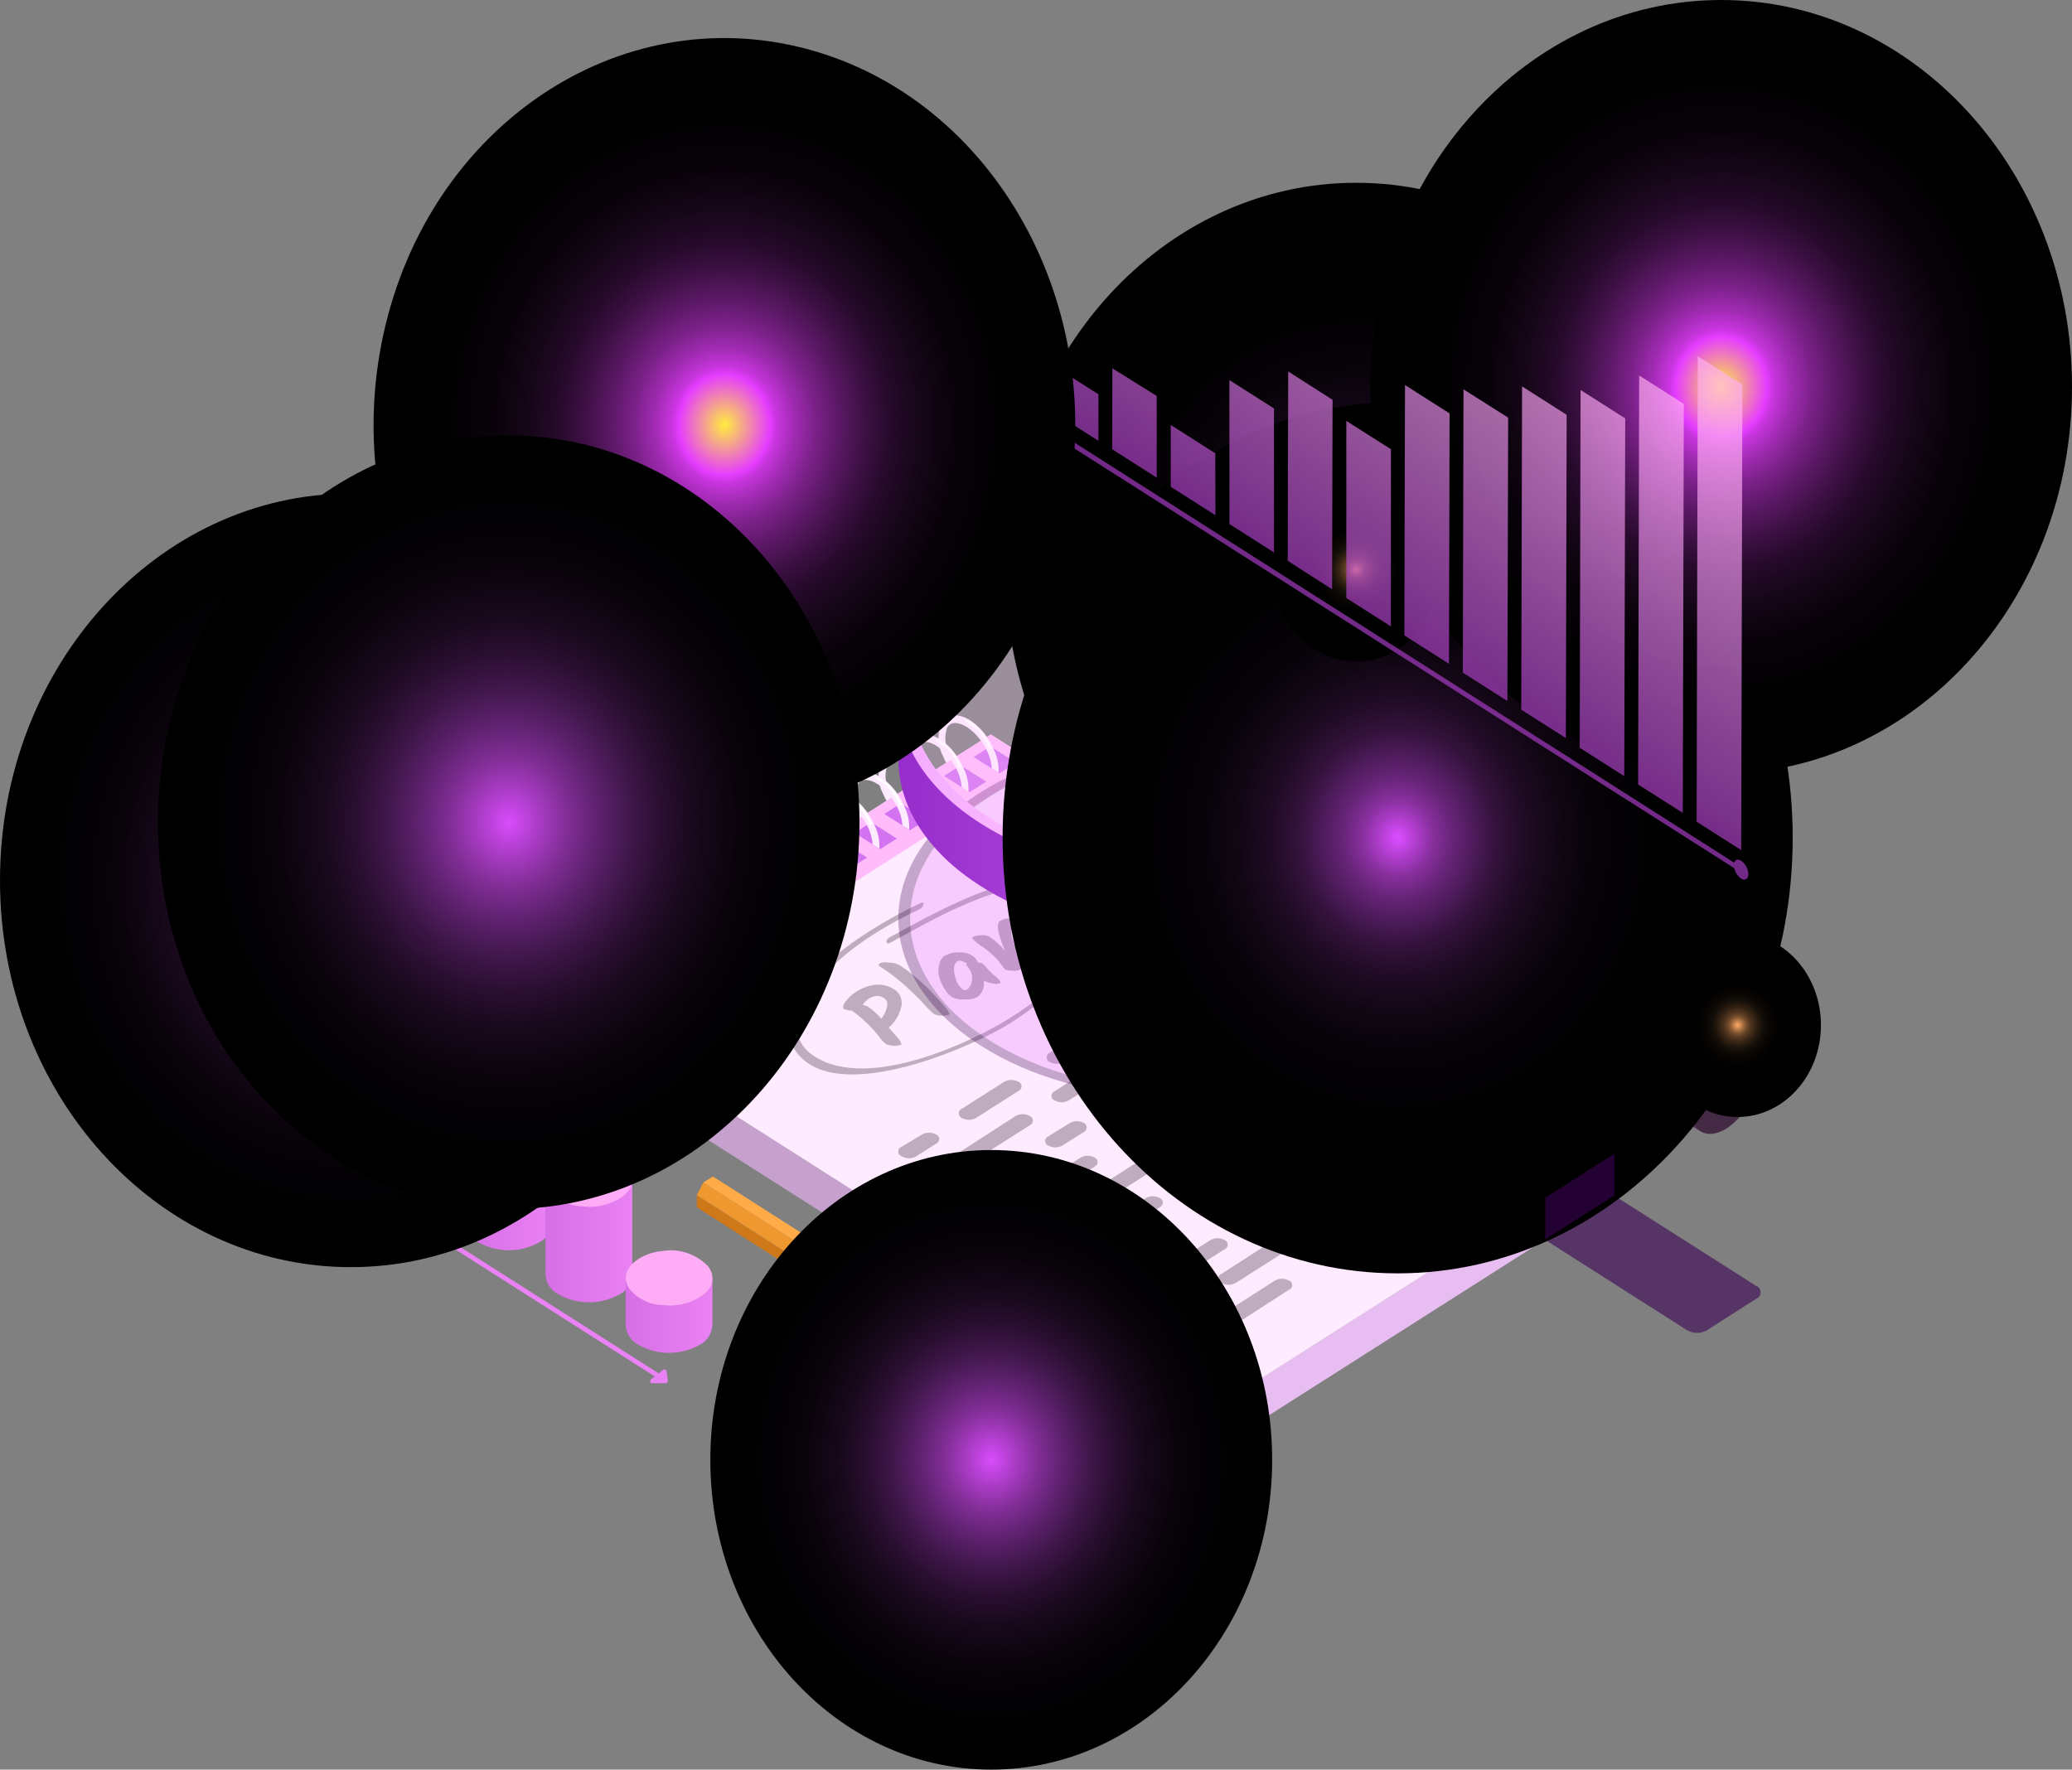 <svg width="487" height="416" viewBox="0 0 487 416" fill="none" xmlns="http://www.w3.org/2000/svg">
<rect x="0" y="0" width="487" height="416" fill="#808080" stroke="none"/>
<g clip-path="url(#clip0_53_423)">
<path d="M128.019 120.79V189.658C128.019 195.644 131.473 201.63 138.627 206.182C152.779 215.211 175.745 215.211 189.897 206.182C196.895 201.729 200.438 195.916 200.528 190.078V121.211L128.019 120.79Z" fill="#6D00BA"/>
<path d="M130.082 120.79H127.839V189.658C127.861 192.506 128.641 195.284 130.082 197.648V120.79Z" fill="#6D00BA"/>
<path d="M192.342 121.211L153.968 120.988V211.995C166.303 214.32 180.164 212.391 189.852 206.182C190.693 205.659 191.509 205.089 192.297 204.475L192.342 121.211Z" fill="#E29700"/>
<path d="M186.533 121.211V208.087C187.699 207.493 188.776 206.874 189.897 206.182C196.895 201.729 200.438 195.916 200.528 190.078V121.211H186.533Z" fill="#D66EE5"/>
<path d="M164.262 120.815L186.488 139.194C176.266 143.973 164.991 145.316 154.08 143.053L164.262 120.815Z" fill="#FFD03B"/>
<path d="M189.83 104.39C198.958 110.203 202.973 118.935 199.115 127.37C196.872 132.318 192.835 136.078 186.488 139.194L164.262 120.815L147.15 119.232L129.387 114.284C134.994 101.916 155.156 94.965 174.422 98.601C179.826 99.519 185.042 101.478 189.83 104.39Z" fill="url(#paint0_linear_53_423)"/>
<path d="M164.262 120.815L154.08 143.078C148.656 142.183 143.417 140.241 138.605 137.339C135.16 135.25 132.233 132.26 130.082 128.632L164.262 120.815Z" fill="#8A18ED"/>
<path d="M164.262 120.815L130.082 128.632C128.775 126.544 128.019 124.097 127.9 121.563C127.782 119.03 128.304 116.509 129.409 114.284L164.262 120.815Z" fill="#8A18ED"/>
<path d="M122.255 185.131V241.531C128.779 241.798 135.253 240.168 141.027 236.806C145.916 233.689 148.383 229.608 148.45 225.526V185.279L122.255 185.131Z" fill="#E29700"/>
<path d="M103.348 185.007V235.569C103.886 235.99 104.492 236.41 105.12 236.806C111.882 240.696 119.543 242.272 127.121 241.333V185.155L103.348 185.007Z" fill="#D66EE5"/>
<path d="M145.602 185.254V232.799C147.324 230.839 148.338 228.252 148.45 225.526V185.279L145.602 185.254Z" fill="#E29700"/>
<path d="M105.411 185.032H97.786V225.229C97.786 229.41 100.208 233.615 105.232 236.806H105.411V185.032Z" fill="#6D00BA"/>
<path d="M123.062 184.933L127.099 200.888C119.562 201.889 111.927 200.309 105.232 196.361L123.062 184.933Z" fill="#FFACF6"/>
<path d="M140.892 173.504C148.832 178.452 150.693 185.873 145.647 192.255L123.062 184.834L140.892 173.504Z" fill="#FFD03B"/>
<path d="M145.647 192.255C141.857 197.029 135.375 200.047 127.099 200.888L123.062 184.933L145.647 192.255Z" fill="#FFD03B"/>
<path d="M123.062 184.933L105.232 196.361C97.315 191.414 95.431 183.993 100.477 177.586L123.062 184.933Z" fill="#8A18ED"/>
<path d="M126.942 168.953L123.062 184.933L100.477 177.512C105.523 171.229 115.908 167.84 126.942 168.953Z" fill="#E467E8"/>
<path d="M140.892 173.504L122.95 184.933L126.942 168.953C131.839 169.318 136.603 170.872 140.892 173.504Z" fill="#9E5BF4"/>
<path style="mix-blend-mode:screen" d="M148.316 186.318C148.218 186.991 148.045 187.647 147.8 188.272C146.884 190.482 145.499 192.416 143.763 193.912C141.34 196.041 138.568 197.637 135.599 198.612C132.191 199.756 128.663 200.405 125.103 200.542C121.55 200.8 117.981 200.526 114.495 199.726C111.445 199.07 108.499 197.928 105.748 196.337C103.78 195.255 101.991 193.816 100.455 192.082C99.868 191.412 99.35 190.673 98.907 189.88C99.311 190.701 99.792 191.472 100.343 192.181C101.767 194.052 103.483 195.627 105.411 196.831C108.207 198.584 111.234 199.844 114.382 200.567C117.931 201.417 121.566 201.741 125.193 201.531C128.82 201.352 132.409 200.645 135.868 199.429C138.913 198.369 141.729 196.635 144.144 194.333C145.873 192.728 147.207 190.67 148.024 188.347C148.237 187.691 148.38 187.01 148.45 186.318C148.466 186.079 148.466 185.84 148.45 185.601C148.45 185.601 148.406 185.848 148.316 186.318Z" fill="url(#paint1_radial_53_423)"/>
<path style="mix-blend-mode:screen" d="M181.405 212.1C187.809 183.856 172.241 155.234 146.634 148.172C121.027 141.109 95.077 158.279 88.673 186.523C82.269 214.766 97.837 243.388 123.444 250.451C149.052 257.513 175.002 240.343 181.405 212.1Z" fill="url(#paint2_radial_53_423)"/>
<path style="mix-blend-mode:screen" d="M200.259 123.684C200.052 124.614 199.758 125.517 199.384 126.381C198.033 129.449 196.024 132.106 193.531 134.123C189.975 136.924 186.028 139.063 181.846 140.456C177.084 142.144 172.132 143.085 167.133 143.251C162.126 143.49 157.111 143.066 152.196 141.99C147.895 141.143 143.722 139.645 139.793 137.537C137.019 136.035 134.494 134.028 132.325 131.6C131.711 130.911 131.141 130.176 130.62 129.399L130.082 128.632L130.575 129.498C131.03 130.367 131.548 131.194 132.123 131.971C134.189 134.606 136.675 136.803 139.457 138.452C143.388 140.783 147.614 142.451 151.994 143.4C156.992 144.553 162.096 145.051 167.2 144.884C172.322 144.642 177.387 143.609 182.249 141.816C186.513 140.3 190.499 137.963 194.024 134.915C196.511 132.689 198.435 129.792 199.609 126.504C199.95 125.6 200.191 124.653 200.326 123.684C200.388 123.349 200.433 123.011 200.461 122.67C200.461 122.67 200.416 123.041 200.259 123.684Z" fill="url(#paint3_radial_53_423)"/>
<path style="mix-blend-mode:screen" d="M216.487 157.514C223.221 129.364 207.99 100.523 182.467 93.096C156.945 85.669 130.796 102.468 124.062 130.618C117.328 158.768 132.56 187.609 158.082 195.036C183.604 202.463 209.753 185.664 216.487 157.514Z" fill="url(#paint4_radial_53_423)"/>
<g style="mix-blend-mode:screen" opacity="0.2">
<path d="M235.134 255.977C210.464 240.319 210.464 214.84 234.843 199.082C259.222 183.325 299.144 183.424 323.747 199.082C348.351 214.741 348.418 240.22 324.016 255.977C299.615 271.735 259.715 271.636 235.134 255.977Z" fill="#DB4DFF"/>
</g>
<g style="mix-blend-mode:multiply" opacity="0.6">
<path d="M412.786 302.309L349.293 261.889C348.577 261.487 347.785 261.278 346.982 261.278C346.18 261.278 345.388 261.487 344.672 261.889L344.291 262.112L330.969 253.627C351.333 237.177 349.562 213.133 325.698 197.92C300.018 181.569 258.415 181.569 232.869 197.92C207.324 214.271 207.503 240.888 233.183 257.288C256.957 272.452 294.456 273.54 320.114 260.603L333.436 269.088L333.077 269.335C332.8 269.441 332.56 269.64 332.39 269.904C332.22 270.168 332.129 270.483 332.129 270.807C332.129 271.131 332.22 271.446 332.39 271.71C332.56 271.974 332.8 272.172 333.077 272.279L396.548 312.724C397.268 313.126 398.063 313.335 398.869 313.335C399.676 313.335 400.471 313.126 401.191 312.724L412.786 305.302C413.08 305.208 413.338 305.012 413.522 304.742C413.706 304.472 413.805 304.143 413.805 303.806C413.805 303.468 413.706 303.14 413.522 302.87C413.338 302.6 413.08 302.403 412.786 302.309ZM235.134 255.977C210.464 240.319 210.464 214.84 234.843 199.082C259.222 183.325 299.144 183.424 323.747 199.082C348.351 214.741 348.418 240.22 324.016 255.977C299.615 271.735 259.715 271.636 235.134 255.977Z" fill="#3A0155"/>
</g>
<path d="M283.175 332.513L132.504 236.583V246.379L283.175 342.309V332.513Z" fill="#C6A1CE"/>
<path d="M143.763 243.757L132.504 236.583V246.379L143.763 253.553V243.757Z" fill="#962DCC"/>
<path d="M383.54 278.414L283.175 342.309V332.513L383.54 268.618V278.414Z" fill="#E8BDF1"/>
<path d="M283.175 332.513L132.504 236.583L232.869 172.663L383.54 268.618L283.175 332.513Z" fill="#FFEBFF"/>
<path d="M143.741 243.732L132.504 236.583L232.869 172.663L244.106 179.837L143.741 243.732Z" fill="#FFBBFA"/>
<path d="M238.813 179.293L234.888 181.791L228.855 177.957L232.779 175.459L238.813 179.293Z" fill="#D473F1"/>
<path d="M222.395 179.342L223.763 178.477C223.456 177.918 223.179 177.34 222.934 176.745C222.496 175.87 222.242 174.898 222.192 173.9C222.141 172.902 222.295 171.904 222.642 170.981C222.847 170.649 223.126 170.382 223.452 170.204C223.778 170.026 224.14 169.945 224.504 169.967C227.172 169.967 230.783 173.381 232.376 177.388C232.795 178.42 233.046 179.525 233.116 180.653L234.708 181.643C234.787 179.937 234.479 178.237 233.811 176.695C231.95 171.921 227.845 168.161 224.504 168.161C223.877 168.136 223.255 168.288 222.697 168.605C222.139 168.921 221.665 169.39 221.319 169.967C220.8 171.126 220.544 172.407 220.571 173.699C220.599 174.991 220.909 176.257 221.476 177.388C221.745 178.06 222.052 178.713 222.395 179.342Z" fill="#FFEBFF"/>
<g style="mix-blend-mode:screen">
<path d="M226.746 169.349C226.746 169.67 227.06 169.794 227.24 169.868C227.857 170.189 228.443 170.579 228.989 171.031C230.489 172.35 231.681 174.047 232.465 175.978C232.465 176.225 233.071 175.978 232.959 175.706C231.008 170.882 226.993 168.73 226.746 169.349Z" fill="white"/>
</g>
<path d="M231.793 183.745L227.89 186.244L221.857 182.41L225.782 179.911L231.793 183.745Z" fill="#D473F1"/>
<path d="M215.308 183.82L216.699 182.929C216.383 182.376 216.105 181.797 215.869 181.198C215.42 180.327 215.16 179.354 215.109 178.354C215.058 177.354 215.219 176.354 215.577 175.434C215.782 175.102 216.061 174.834 216.387 174.657C216.713 174.479 217.075 174.397 217.439 174.42C220.108 174.42 223.696 177.833 225.289 181.841C225.71 182.873 225.968 183.978 226.051 185.106L227.621 186.12C227.703 184.417 227.403 182.717 226.746 181.173C224.862 176.399 220.78 172.639 217.439 172.639C216.812 172.613 216.19 172.766 215.632 173.082C215.074 173.398 214.6 173.867 214.254 174.444C213.736 175.604 213.479 176.884 213.507 178.176C213.534 179.468 213.844 180.734 214.411 181.865C214.673 182.537 214.973 183.189 215.308 183.82Z" fill="#FFEBFF"/>
<g style="mix-blend-mode:screen">
<path d="M219.794 173.801C219.659 174.123 220.085 174.247 220.265 174.321C220.883 174.64 221.469 175.03 222.014 175.483C223.521 176.796 224.714 178.494 225.49 180.431C225.49 180.678 226.096 180.431 226.006 180.183C223.898 175.335 219.996 173.158 219.794 173.801Z" fill="white"/>
</g>
<path d="M224.795 188.223L220.893 190.697L214.86 186.862L218.762 184.364L224.795 188.223Z" fill="#D473F1"/>
<path d="M208.378 188.272L209.746 187.382C209.441 186.826 209.172 186.247 208.939 185.65C208.479 184.786 208.207 183.815 208.145 182.815C208.082 181.815 208.231 180.812 208.58 179.887C208.779 179.549 209.057 179.277 209.385 179.099C209.712 178.92 210.077 178.842 210.441 178.872C213.11 178.872 216.699 182.311 218.291 186.293C218.706 187.32 218.964 188.415 219.054 189.534L220.624 190.548C220.695 188.846 220.395 187.149 219.749 185.601C217.865 180.827 213.783 177.091 210.441 177.091C209.814 177.063 209.191 177.215 208.633 177.531C208.075 177.848 207.601 178.318 207.256 178.897C206.733 180.055 206.473 181.336 206.5 182.629C206.528 183.922 206.841 185.189 207.413 186.318C207.692 186.994 208.014 187.647 208.378 188.272Z" fill="#FFEBFF"/>
<g style="mix-blend-mode:screen">
<path d="M212.751 178.254C212.617 178.575 213.043 178.699 213.222 178.798C213.85 179.098 214.438 179.489 214.972 179.961C216.482 181.269 217.676 182.968 218.448 184.908C218.448 185.131 219.054 184.908 218.964 184.636C216.878 179.812 213.065 177.66 212.751 178.254Z" fill="white"/>
</g>
<path d="M217.798 192.676L213.873 195.174L207.84 191.34L211.764 188.841L217.798 192.676Z" fill="#D473F1"/>
<path d="M201.38 192.725L202.748 191.859C202.441 191.301 202.164 190.722 201.919 190.128C201.481 189.253 201.227 188.28 201.177 187.282C201.126 186.285 201.28 185.287 201.627 184.364C201.832 184.032 202.111 183.764 202.437 183.587C202.763 183.409 203.125 183.327 203.489 183.35C206.158 183.35 209.768 186.763 211.361 190.771C211.78 191.802 212.031 192.908 212.101 194.036L213.693 195.026C213.772 193.32 213.464 191.619 212.796 190.078C210.935 185.279 206.83 181.544 203.489 181.544C202.863 181.523 202.242 181.678 201.685 181.994C201.128 182.309 200.653 182.776 200.304 183.35C199.783 184.509 199.528 185.791 199.559 187.085C199.59 188.378 199.907 189.644 200.483 190.771C200.735 191.447 201.035 192.101 201.38 192.725Z" fill="#FFEBFF"/>
<g style="mix-blend-mode:screen">
<path d="M205.731 182.731C205.731 183.053 206.045 183.177 206.225 183.251C206.849 183.557 207.437 183.947 207.974 184.413C209.474 185.733 210.666 187.429 211.45 189.361C211.45 189.608 212.056 189.361 211.966 189.089C209.881 184.265 205.978 182.113 205.731 182.731Z" fill="white"/>
</g>
<path d="M210.778 197.128L206.875 199.627L200.842 195.792L204.767 193.294L210.778 197.128Z" fill="#D473F1"/>
<path d="M194.36 197.178L195.751 196.312C195.435 195.759 195.158 195.18 194.921 194.58C194.472 193.71 194.212 192.736 194.161 191.736C194.111 190.736 194.271 189.737 194.63 188.817C194.834 188.485 195.113 188.217 195.439 188.039C195.765 187.861 196.128 187.78 196.491 187.802C199.16 187.802 202.748 191.216 204.341 195.223C204.763 196.256 205.02 197.36 205.103 198.489L206.696 199.503C206.769 197.798 206.461 196.099 205.799 194.556C203.915 189.781 199.833 186.021 196.491 186.021C195.864 185.996 195.242 186.148 194.684 186.465C194.127 186.781 193.652 187.25 193.306 187.827C192.788 188.986 192.532 190.267 192.559 191.559C192.586 192.851 192.897 194.117 193.463 195.248C193.721 195.914 194.021 196.559 194.36 197.178Z" fill="#FFEBFF"/>
<g style="mix-blend-mode:screen">
<path d="M198.734 187.184C198.734 187.506 199.048 187.629 199.205 187.703C199.823 188.023 200.409 188.412 200.954 188.866C202.467 190.172 203.661 191.872 204.431 193.813C204.431 194.061 205.036 193.813 204.946 193.541C202.883 188.718 198.981 186.59 198.734 187.184Z" fill="white"/>
</g>
<path d="M203.78 201.606L199.878 204.079L193.845 200.245L197.747 197.747L203.78 201.606Z" fill="#D473F1"/>
<path d="M187.363 201.655L188.731 200.764C188.426 200.208 188.157 199.63 187.924 199.033C187.475 198.162 187.214 197.189 187.164 196.189C187.113 195.189 187.274 194.189 187.632 193.269C187.832 192.932 188.11 192.66 188.437 192.481C188.765 192.303 189.129 192.225 189.494 192.255C192.162 192.255 195.751 195.693 197.343 199.676C197.756 200.712 198.014 201.814 198.106 202.941L199.676 203.956C199.747 202.253 199.447 200.556 198.801 199.008C196.917 194.259 192.88 190.474 189.494 190.474C188.869 190.448 188.249 190.598 187.692 190.91C187.135 191.221 186.659 191.684 186.309 192.255C185.785 193.412 185.525 194.694 185.553 195.987C185.58 197.28 185.893 198.547 186.466 199.676C186.718 200.36 187.018 201.022 187.363 201.655Z" fill="#FFEBFF"/>
<g style="mix-blend-mode:screen">
<path d="M191.736 191.637C191.602 191.958 192.028 192.082 192.207 192.181C192.835 192.481 193.423 192.872 193.957 193.343C195.473 194.645 196.669 196.346 197.433 198.291C197.433 198.513 198.039 198.291 197.949 198.019C195.886 193.17 191.961 191.043 191.736 191.637Z" fill="white"/>
</g>
<path d="M196.783 206.058L192.858 208.557L186.847 204.698L190.75 202.224L196.783 206.058Z" fill="#D473F1"/>
<path d="M180.365 206.108L181.666 205.316C181.359 204.757 181.082 204.179 180.836 203.584C180.398 202.71 180.145 201.737 180.094 200.739C180.044 199.742 180.198 198.744 180.545 197.821C180.748 197.482 181.03 197.208 181.361 197.03C181.693 196.852 182.061 196.775 182.429 196.807C185.075 196.807 188.686 200.22 190.279 204.228C190.694 205.262 190.952 206.366 191.041 207.493L192.611 208.482C192.688 206.779 192.387 205.081 191.736 203.535C189.852 198.736 185.77 195.001 182.429 195.001C181.799 194.976 181.174 195.128 180.613 195.444C180.051 195.76 179.573 196.229 179.222 196.807C178.701 197.966 178.445 199.248 178.477 200.542C178.508 201.835 178.825 203.1 179.401 204.228C179.682 204.878 180.005 205.506 180.365 206.108Z" fill="#FFEBFF"/>
<g style="mix-blend-mode:screen">
<path d="M184.739 196.089C184.604 196.436 185.03 196.559 185.21 196.633C185.837 196.934 186.425 197.325 186.959 197.796C188.464 199.11 189.657 200.808 190.436 202.743C190.436 202.991 191.041 202.743 190.951 202.471C188.866 197.648 184.963 195.421 184.739 196.089Z" fill="white"/>
</g>
<path d="M189.763 210.511L185.86 213.009L179.827 209.175L183.752 206.677L189.763 210.511Z" fill="#D473F1"/>
<path d="M173.345 210.56L174.736 209.694C174.429 209.136 174.152 208.558 173.906 207.963C173.457 207.092 173.197 206.119 173.146 205.119C173.096 204.119 173.256 203.119 173.615 202.199C173.819 201.867 174.098 201.6 174.424 201.422C174.75 201.244 175.113 201.163 175.476 201.185C178.145 201.185 181.733 204.599 183.326 208.606C183.748 209.638 184.005 210.743 184.088 211.871L185.681 212.861C185.758 211.155 185.449 209.455 184.784 207.913C182.922 203.139 178.818 199.379 175.476 199.379C174.849 199.354 174.227 199.506 173.67 199.823C173.112 200.139 172.637 200.608 172.291 201.185C171.773 202.344 171.517 203.625 171.544 204.917C171.571 206.209 171.882 207.475 172.448 208.606C172.705 209.28 173.005 209.933 173.345 210.56Z" fill="#FFEBFF"/>
<g style="mix-blend-mode:screen">
<path d="M177.719 200.567C177.719 200.888 178.033 201.012 178.19 201.086C178.808 201.405 179.394 201.795 179.939 202.249C181.452 203.555 182.646 205.255 183.416 207.196C183.416 207.443 184.021 207.196 183.931 206.924C181.868 202.1 177.966 199.973 177.719 200.567Z" fill="white"/>
</g>
<path d="M182.765 214.988L178.863 217.462L172.83 213.628L176.732 211.129L182.765 214.988Z" fill="#D473F1"/>
<path d="M166.348 215.038L167.738 214.147C167.418 213.597 167.14 213.018 166.909 212.416C166.46 211.545 166.199 210.572 166.149 209.571C166.098 208.571 166.259 207.572 166.617 206.652C166.822 206.32 167.101 206.052 167.427 205.874C167.753 205.697 168.115 205.615 168.479 205.638C171.148 205.638 174.736 209.076 176.328 213.059C176.786 214.1 177.074 215.222 177.181 216.373L178.751 217.388C178.822 215.685 178.522 213.989 177.876 212.44C175.992 207.666 171.91 203.931 168.568 203.931C167.943 203.898 167.321 204.044 166.762 204.357C166.204 204.669 165.729 205.136 165.384 205.712C164.86 206.869 164.6 208.15 164.627 209.444C164.655 210.737 164.968 212.004 165.541 213.133C165.775 213.785 166.045 214.421 166.348 215.038Z" fill="#FFEBFF"/>
<g style="mix-blend-mode:screen">
<path d="M170.721 205.019C170.587 205.341 171.013 205.464 171.192 205.563C171.814 205.865 172.402 206.247 172.942 206.701C174.451 208.011 175.645 209.71 176.418 211.649C176.418 211.871 177.024 211.649 176.934 211.377C174.938 206.553 170.946 204.426 170.721 205.019Z" fill="white"/>
</g>
<path d="M175.768 219.441L171.843 221.939L165.832 218.105L169.735 215.607L175.768 219.441Z" fill="#D473F1"/>
<path d="M159.35 219.49L160.719 218.624C160.41 218.071 160.14 217.492 159.911 216.893C159.465 216.017 159.204 215.041 159.15 214.039C159.095 213.036 159.248 212.032 159.597 211.104C159.805 210.772 160.088 210.505 160.419 210.331C160.75 210.158 161.116 210.083 161.481 210.115C164.128 210.115 167.738 213.529 169.331 217.536C169.746 218.562 170.004 219.657 170.093 220.777L171.663 221.791C171.74 220.088 171.44 218.39 170.789 216.843C168.905 212.044 164.823 208.309 161.481 208.309C160.851 208.284 160.226 208.437 159.665 208.753C159.104 209.069 158.625 209.538 158.274 210.115C157.753 211.275 157.498 212.557 157.529 213.85C157.56 215.143 157.877 216.409 158.453 217.536C158.71 218.21 159.01 218.863 159.35 219.49Z" fill="#FFEBFF"/>
<g style="mix-blend-mode:screen">
<path d="M163.724 209.472C163.589 209.818 164.015 209.942 164.195 210.016C164.822 210.316 165.41 210.707 165.944 211.179C167.449 212.493 168.642 214.191 169.421 216.126C169.421 216.373 170.026 216.126 169.936 215.854C167.851 211.03 163.948 208.878 163.724 209.472Z" fill="white"/>
</g>
<path d="M168.77 223.893L164.845 226.392L158.812 222.558L162.737 220.059L168.77 223.893Z" fill="#D473F1"/>
<path d="M152.353 223.943L153.721 223.077C153.414 222.518 153.137 221.94 152.891 221.346C152.428 220.483 152.152 219.513 152.086 218.513C152.02 217.513 152.165 216.51 152.51 215.582C152.714 215.25 152.993 214.982 153.32 214.804C153.646 214.627 154.008 214.545 154.371 214.568C157.04 214.568 160.651 217.981 162.221 221.989C162.655 223.016 162.913 224.123 162.984 225.254L164.576 226.243C164.653 224.538 164.345 222.838 163.679 221.296C161.907 216.571 157.803 212.737 154.461 212.737C153.834 212.712 153.212 212.864 152.655 213.18C152.097 213.497 151.622 213.966 151.276 214.543C150.758 215.702 150.502 216.982 150.529 218.275C150.556 219.567 150.867 220.833 151.433 221.964C151.702 222.644 152.009 223.305 152.353 223.943Z" fill="#FFEBFF"/>
<g style="mix-blend-mode:screen">
<path d="M156.704 213.949C156.592 214.271 157.018 214.394 157.175 214.469C157.802 214.784 158.396 215.174 158.947 215.631C160.446 216.945 161.632 218.644 162.401 220.579C162.401 220.826 163.006 220.579 162.916 220.307C160.853 215.483 156.995 213.331 156.704 213.949Z" fill="white"/>
</g>
<path d="M161.75 228.346L157.848 230.844L151.815 227.01L155.74 224.512L161.75 228.346Z" fill="#D473F1"/>
<path d="M145.333 228.42L146.723 227.53C146.403 226.979 146.125 226.4 145.894 225.798C145.462 224.943 145.212 223.992 145.161 223.015C145.111 222.038 145.262 221.062 145.602 220.158C145.807 219.826 146.086 219.559 146.412 219.381C146.738 219.203 147.1 219.121 147.464 219.144C150.133 219.144 153.721 222.582 155.313 226.565C155.735 227.597 155.993 228.702 156.076 229.83L157.646 230.845C157.717 229.142 157.417 227.445 156.771 225.897C154.887 221.123 150.805 217.388 147.464 217.388C146.839 217.359 146.218 217.508 145.661 217.82C145.103 218.132 144.627 218.596 144.279 219.169C143.755 220.326 143.495 221.607 143.523 222.901C143.55 224.194 143.864 225.46 144.436 226.59C144.702 227.219 145.002 227.83 145.333 228.42Z" fill="#FFEBFF"/>
<g style="mix-blend-mode:screen">
<path d="M149.706 218.402C149.572 218.723 149.998 218.847 150.177 218.946C150.799 219.247 151.387 219.629 151.927 220.084C153.436 221.394 154.63 223.093 155.403 225.031C155.403 225.254 156.009 225.031 155.919 224.759C153.856 219.936 149.931 217.808 149.706 218.402Z" fill="white"/>
</g>
<path d="M154.753 232.823L150.828 235.322L144.817 231.463L148.72 228.989L154.753 232.823Z" fill="#D473F1"/>
<path d="M138.335 232.873L139.704 231.982C139.399 231.435 139.129 230.864 138.896 230.276C138.45 229.4 138.189 228.424 138.135 227.421C138.081 226.418 138.233 225.415 138.582 224.487C138.79 224.154 139.073 223.888 139.404 223.714C139.735 223.54 140.101 223.466 140.466 223.498C143.135 223.498 146.723 226.911 148.316 230.919C148.731 231.945 148.989 233.04 149.078 234.159L150.648 235.173C150.725 233.471 150.425 231.773 149.774 230.226C147.89 225.427 143.808 221.692 140.466 221.692C139.836 221.667 139.211 221.819 138.65 222.135C138.089 222.452 137.61 222.92 137.259 223.498C136.738 224.657 136.483 225.939 136.514 227.233C136.545 228.526 136.863 229.791 137.438 230.919C137.695 231.593 137.995 232.246 138.335 232.873Z" fill="#FFEBFF"/>
<g style="mix-blend-mode:screen">
<path d="M142.709 222.854C142.574 223.176 143 223.3 143.18 223.399C143.807 223.699 144.395 224.09 144.929 224.561C146.434 225.875 147.627 227.573 148.406 229.509C148.406 229.756 149.011 229.509 148.921 229.237C146.836 224.413 142.933 222.261 142.709 222.854Z" fill="white"/>
</g>
<path d="M147.755 237.276L143.83 239.775L137.797 235.94L141.722 233.442L147.755 237.276Z" fill="#D473F1"/>
<path d="M130.441 235.446C130.932 236.563 131.566 237.596 132.325 238.513L132.616 238.909V236.583H132.818C132.511 236.025 132.234 235.447 131.988 234.852C131.55 233.977 131.297 233.005 131.246 232.007C131.196 231.009 131.35 230.011 131.697 229.088C131.901 228.756 132.18 228.489 132.506 228.311C132.833 228.133 133.195 228.051 133.558 228.074C136.227 228.074 139.838 231.488 141.431 235.495C141.85 236.527 142.101 237.632 142.171 238.76L143.763 239.75C143.842 238.044 143.533 236.344 142.866 234.802C140.892 230.053 136.81 226.194 133.446 226.194C132.819 226.168 132.197 226.321 131.64 226.637C131.082 226.954 130.607 227.423 130.261 228C129.743 229.159 129.487 230.439 129.514 231.732C129.541 233.024 129.852 234.289 130.418 235.421L130.441 235.446Z" fill="#FFEBFF"/>
<g style="mix-blend-mode:screen">
<path d="M135.689 227.332C135.689 227.653 136.003 227.777 136.182 227.851C136.8 228.173 137.386 228.562 137.932 229.014C139.432 230.333 140.624 232.03 141.408 233.961C141.408 234.209 142.014 233.961 141.901 233.689C139.838 228.866 135.936 226.713 135.689 227.332Z" fill="white"/>
</g>
<path d="M208.266 245.464C209.414 245.906 210.656 245.958 211.832 245.612C211.832 245.612 211.832 245.415 211.832 245.241C211.76 245.078 211.678 244.921 211.585 244.771C211.585 244.573 210.576 243.485 208.871 241.556C210.378 240.303 211.441 238.509 211.877 236.485C212.012 235.696 211.907 234.88 211.579 234.165C211.25 233.449 210.716 232.873 210.06 232.527C208.793 231.732 207.342 231.371 205.888 231.488C204.193 231.652 202.557 232.254 201.111 233.244C200.199 233.804 199.392 234.551 198.734 235.446C198.083 236.336 197.971 236.93 198.397 237.202C198.993 237.448 199.623 237.582 200.259 237.598C202.654 239.32 204.82 241.401 206.696 243.782C207.144 244.422 207.673 244.988 208.266 245.464ZM202.771 236.262C203.12 235.642 203.606 235.132 204.184 234.778C204.737 234.413 205.358 234.193 206.001 234.135C206.638 234.092 207.271 234.265 207.817 234.629C208.102 234.823 208.323 235.113 208.448 235.456C208.573 235.798 208.596 236.176 208.512 236.534C208.302 237.632 207.83 238.648 207.144 239.478C206.228 238.428 205.204 237.498 204.094 236.707C203.688 236.454 203.236 236.302 202.771 236.262Z" fill="#BFACBF"/>
<path d="M206.83 226.417C206.427 226.664 206.449 226.936 206.83 227.208C208.943 228.551 210.954 230.081 212.841 231.785C214.725 233.516 216.25 235 217.327 236.237C218.013 237.036 218.764 237.765 219.569 238.414C220.133 238.66 220.735 238.778 221.341 238.76C221.934 238.838 222.535 238.753 223.091 238.513C223.517 238.241 221.924 236.262 218.313 232.551C217.394 231.611 216.228 230.548 214.77 229.336C213.685 228.44 212.554 227.614 211.383 226.862C210.625 226.474 209.797 226.279 208.961 226.293C208.252 226.145 207.521 226.187 206.83 226.417Z" fill="#BFACBF"/>
<path d="M225.401 223.869C224.269 223.827 223.145 224.091 222.126 224.636C221.769 224.859 221.46 225.164 221.22 225.532C220.98 225.899 220.815 226.319 220.736 226.763C220.49 227.709 220.49 228.711 220.736 229.657C221.03 230.683 221.469 231.651 222.036 232.527C222.481 233.284 223.071 233.926 223.763 234.407C224.707 234.865 225.741 235.053 226.769 234.951C227.809 235.022 228.849 234.81 229.797 234.332C230.336 233.922 230.759 233.35 231.013 232.684C231.267 232.018 231.343 231.285 231.232 230.572C231.953 230.882 232.706 231.09 233.475 231.191C233.95 231.348 234.457 231.348 234.933 231.191C235.202 231.018 235.202 230.795 234.933 230.473L234.506 230.028C234.299 229.818 234.082 229.62 233.856 229.434L232.959 228.643C232.667 228.371 232.286 227.95 231.815 227.431C231.531 227.075 231.215 226.752 230.873 226.466C230.543 226.33 230.193 226.263 229.841 226.268C229.554 225.572 229.075 224.992 228.473 224.611C227.524 224.076 226.466 223.82 225.401 223.869ZM227.217 226.986C227.836 227.588 228.261 228.395 228.428 229.286C228.555 230.002 228.484 230.742 228.227 231.413C228.023 231.908 227.696 232.328 227.285 232.626C227.133 232.728 226.958 232.783 226.78 232.783C226.602 232.783 226.427 232.728 226.275 232.626C225.3 231.821 224.642 230.635 224.436 229.311C223.988 227.629 224.212 226.491 225.109 225.922C225.49 225.674 226.208 225.922 227.352 226.491C227.06 226.664 227.038 226.837 227.217 226.986Z" fill="#BFACBF"/>
<path d="M230.604 219.861C229.874 219.824 229.148 219.995 228.496 220.356C228.482 220.387 228.475 220.421 228.475 220.455C228.475 220.489 228.482 220.523 228.496 220.554C229.229 221.388 230.077 222.089 231.008 222.632C232.268 223.506 233.441 224.526 234.506 225.674C234.759 225.96 234.991 226.266 235.202 226.59C235.398 226.882 235.607 227.163 235.83 227.431C235.981 227.637 236.163 227.813 236.368 227.95C236.906 228.128 237.467 228.203 238.028 228.173C238.618 228.273 239.222 228.196 239.777 227.95C239.925 227.843 240.039 227.688 240.103 227.506C240.167 227.325 240.179 227.125 240.136 226.936C240.117 226.479 240.034 226.029 239.889 225.6L239.441 224.413C239.291 224.017 239.134 223.646 238.97 223.3L238.656 222.508C238.656 222.335 238.476 222.088 238.342 221.766C238.236 221.526 238.146 221.278 238.072 221.024L237.848 220.356C237.781 220.148 237.736 219.932 237.714 219.713C237.714 219.564 237.714 219.367 237.714 219.119C237.711 219.001 237.74 218.885 237.795 218.784C237.851 218.683 237.931 218.602 238.028 218.55C238.229 218.55 238.656 218.55 239.306 218.971C240.301 219.715 241.205 220.596 241.997 221.593C242.673 222.448 243.424 223.227 244.24 223.918C244.466 224.114 244.738 224.235 245.025 224.266C245.311 224.296 245.599 224.236 245.855 224.091C246.774 223.522 246.236 222.013 244.195 219.589C243.263 218.451 242.173 217.482 240.966 216.72C240.048 216.179 239.023 215.899 237.983 215.903C236.982 215.782 235.97 215.979 235.067 216.472C234.103 217.091 234.484 219.416 236.211 223.498C235.114 222.212 233.87 221.089 232.51 220.158C231.909 219.88 231.252 219.778 230.604 219.861Z" fill="#BFACBF"/>
<path d="M209.006 220.406C208.221 220.826 207.952 222.31 209.342 221.568C217.596 217.165 236.502 205.514 249.242 208.557C255.835 210.115 256.822 215.285 255.97 219.119C254.153 226.689 246.348 233.566 238.028 238.909C229.056 244.697 204.229 256.645 191.4 248.309C184.672 244.005 187.811 237.078 191.221 232.255C196.536 224.833 205.911 218.526 216.228 213.702C216.923 213.38 217.596 211.723 216.362 212.292C202.502 218.773 178.481 234.407 186.914 246.923C195.729 260.083 226.5 246.923 236.076 241.358C246.034 235.47 268.956 217.363 254.019 208.359C241.885 201.037 217.237 216.027 209.006 220.406Z" fill="#BFACBF"/>
<path d="M250.094 249.645L273.082 235C274.024 234.431 274.024 233.467 273.082 232.873C272.566 232.58 271.993 232.427 271.412 232.427C270.83 232.427 270.258 232.58 269.741 232.873L246.707 247.492C246.504 247.569 246.328 247.715 246.203 247.908C246.078 248.1 246.011 248.331 246.011 248.568C246.011 248.805 246.078 249.037 246.203 249.229C246.328 249.422 246.504 249.567 246.707 249.645C247.234 249.929 247.814 250.076 248.4 250.076C248.987 250.076 249.567 249.929 250.094 249.645Z" fill="#BFACBF"/>
<path d="M236.031 254.32L226.051 260.652C225.848 260.729 225.672 260.875 225.547 261.067C225.422 261.26 225.355 261.491 225.355 261.728C225.355 261.965 225.422 262.197 225.547 262.389C225.672 262.582 225.848 262.727 226.051 262.805C226.572 263.098 227.148 263.251 227.733 263.251C228.318 263.251 228.894 263.098 229.415 262.805L239.396 256.447C239.602 256.377 239.782 256.236 239.91 256.044C240.038 255.853 240.107 255.621 240.107 255.383C240.107 255.146 240.038 254.914 239.91 254.722C239.782 254.531 239.602 254.39 239.396 254.32C238.875 254.027 238.298 253.874 237.714 253.874C237.129 253.874 236.552 254.027 236.031 254.32Z" fill="#BFACBF"/>
<path d="M215.308 271.858L220.04 268.84C220.247 268.77 220.427 268.629 220.555 268.438C220.683 268.246 220.752 268.015 220.752 267.777C220.752 267.539 220.683 267.307 220.555 267.116C220.427 266.924 220.247 266.783 220.04 266.713C219.523 266.42 218.951 266.267 218.369 266.267C217.788 266.267 217.216 266.42 216.699 266.713L211.832 269.632C211.626 269.702 211.445 269.843 211.317 270.035C211.189 270.226 211.12 270.458 211.12 270.696C211.12 270.934 211.189 271.165 211.317 271.357C211.445 271.548 211.626 271.689 211.832 271.759C212.36 272.089 212.953 272.27 213.559 272.287C214.165 272.304 214.766 272.157 215.308 271.858Z" fill="#BFACBF"/>
<path d="M262.676 249.249C263.193 249.542 263.766 249.695 264.347 249.695C264.928 249.695 265.501 249.542 266.018 249.249L280.528 239.948C280.732 239.871 280.908 239.725 281.033 239.533C281.158 239.34 281.225 239.109 281.225 238.872C281.225 238.635 281.158 238.404 281.033 238.211C280.908 238.018 280.732 237.873 280.528 237.796C280.008 237.502 279.431 237.35 278.846 237.35C278.262 237.35 277.685 237.502 277.164 237.796L262.676 247.047C261.734 247.69 261.734 248.655 262.676 249.249Z" fill="#BFACBF"/>
<path d="M256.441 255.359C256.644 255.282 256.82 255.137 256.945 254.944C257.07 254.751 257.137 254.52 257.137 254.283C257.137 254.046 257.07 253.815 256.945 253.622C256.82 253.429 256.644 253.284 256.441 253.207C255.92 252.913 255.344 252.761 254.759 252.761C254.174 252.761 253.598 252.913 253.077 253.207L247.851 256.546C247.645 256.616 247.465 256.757 247.336 256.949C247.208 257.14 247.139 257.372 247.139 257.61C247.139 257.848 247.208 258.079 247.336 258.271C247.465 258.462 247.645 258.603 247.851 258.673C248.372 258.967 248.948 259.119 249.533 259.119C250.118 259.119 250.694 258.967 251.215 258.673L256.441 255.359Z" fill="#BFACBF"/>
<path d="M222.844 276.731L242.065 264.511C242.268 264.434 242.444 264.289 242.569 264.096C242.694 263.903 242.761 263.672 242.761 263.435C242.761 263.198 242.694 262.967 242.569 262.774C242.444 262.581 242.268 262.436 242.065 262.359C241.544 262.066 240.967 261.913 240.383 261.913C239.798 261.913 239.221 262.066 238.7 262.359L219.502 274.728C218.56 275.321 218.56 276.261 219.502 276.855C220.028 277.129 220.605 277.261 221.187 277.239C221.768 277.218 222.336 277.044 222.844 276.731Z" fill="#BFACBF"/>
<path d="M262.048 257.263C261.842 257.334 261.661 257.475 261.533 257.666C261.405 257.858 261.336 258.089 261.336 258.327C261.336 258.565 261.405 258.797 261.533 258.988C261.661 259.18 261.842 259.321 262.048 259.391C262.569 259.684 263.145 259.837 263.73 259.837C264.315 259.837 264.891 259.684 265.412 259.391L277.568 251.648C278.51 251.055 278.51 250.09 277.568 249.521C277.051 249.228 276.478 249.075 275.897 249.075C275.316 249.075 274.743 249.228 274.226 249.521L262.048 257.263Z" fill="#BFACBF"/>
<path d="M251.35 264.066L246.371 267.158C246.165 267.228 245.984 267.369 245.856 267.561C245.728 267.752 245.659 267.984 245.659 268.222C245.659 268.46 245.728 268.691 245.856 268.883C245.984 269.074 246.165 269.215 246.371 269.286C246.892 269.579 247.468 269.732 248.053 269.732C248.638 269.732 249.214 269.579 249.735 269.286L254.714 266.119C254.917 266.042 255.093 265.897 255.218 265.704C255.343 265.511 255.41 265.28 255.41 265.043C255.41 264.806 255.343 264.575 255.218 264.382C255.093 264.189 254.917 264.044 254.714 263.967C254.186 263.689 253.606 263.553 253.021 263.57C252.436 263.588 251.864 263.758 251.35 264.066Z" fill="#BFACBF"/>
<path d="M237.13 273.12L227.15 279.527C226.947 279.604 226.771 279.749 226.646 279.942C226.521 280.135 226.454 280.366 226.454 280.603C226.454 280.84 226.521 281.071 226.646 281.264C226.771 281.457 226.947 281.602 227.15 281.679C227.674 281.959 228.249 282.105 228.832 282.105C229.415 282.105 229.99 281.959 230.514 281.679L240.495 275.321C240.698 275.244 240.874 275.099 240.999 274.906C241.124 274.713 241.191 274.482 241.191 274.245C241.191 274.008 241.124 273.777 240.999 273.584C240.874 273.391 240.698 273.246 240.495 273.169C239.974 272.881 239.4 272.727 238.818 272.719C238.235 272.71 237.658 272.847 237.13 273.12Z" fill="#BFACBF"/>
<path d="M254.041 272.106L248.95 275.297C248.744 275.367 248.564 275.508 248.435 275.699C248.307 275.891 248.238 276.122 248.238 276.36C248.238 276.598 248.307 276.83 248.435 277.021C248.564 277.213 248.744 277.354 248.95 277.424C249.471 277.717 250.047 277.87 250.632 277.87C251.217 277.87 251.793 277.717 252.314 277.424L257.293 274.258C258.235 273.664 258.235 272.724 257.293 272.13C256.79 271.85 256.234 271.701 255.67 271.697C255.106 271.693 254.548 271.833 254.041 272.106Z" fill="#BFACBF"/>
<path d="M239.553 281.332L234.82 284.474C234.617 284.551 234.441 284.696 234.316 284.889C234.191 285.082 234.124 285.313 234.124 285.55C234.124 285.787 234.191 286.018 234.316 286.211C234.441 286.404 234.617 286.549 234.82 286.626C235.341 286.919 235.918 287.072 236.503 287.072C237.087 287.072 237.664 286.919 238.185 286.626L242.917 283.608C243.12 283.531 243.296 283.386 243.421 283.193C243.546 283 243.613 282.769 243.613 282.532C243.613 282.295 243.546 282.064 243.421 281.871C243.296 281.678 243.12 281.533 242.917 281.456C242.405 281.144 241.833 280.969 241.248 280.948C240.663 280.926 240.082 281.058 239.553 281.332Z" fill="#BFACBF"/>
<path d="M280.551 269.038L298.314 257.733C298.517 257.656 298.693 257.511 298.818 257.318C298.943 257.126 299.01 256.894 299.01 256.657C299.01 256.42 298.943 256.189 298.818 255.996C298.693 255.804 298.517 255.658 298.314 255.581C297.793 255.288 297.217 255.135 296.632 255.135C296.047 255.135 295.471 255.288 294.95 255.581L277.209 266.886C277.006 266.963 276.83 267.108 276.705 267.301C276.58 267.494 276.513 267.725 276.513 267.962C276.513 268.199 276.58 268.43 276.705 268.623C276.83 268.816 277.006 268.961 277.209 269.038C277.726 269.331 278.299 269.484 278.88 269.484C279.461 269.484 280.034 269.331 280.551 269.038Z" fill="#BFACBF"/>
<path d="M266.489 273.713L256.531 280.071C255.589 280.64 255.589 281.605 256.531 282.198C257.048 282.491 257.62 282.644 258.201 282.644C258.783 282.644 259.355 282.491 259.872 282.198L269.853 275.841C270.059 275.771 270.239 275.63 270.367 275.438C270.495 275.247 270.565 275.015 270.565 274.777C270.565 274.539 270.495 274.308 270.367 274.116C270.239 273.925 270.059 273.784 269.853 273.713C269.332 273.42 268.756 273.267 268.171 273.267C267.586 273.267 267.01 273.42 266.489 273.713Z" fill="#BFACBF"/>
<path d="M245.653 291.252L250.385 288.234C251.327 287.64 251.327 286.7 250.385 286.107C249.868 285.814 249.296 285.661 248.714 285.661C248.133 285.661 247.561 285.814 247.044 286.107L242.222 289.125C242.015 289.195 241.835 289.336 241.707 289.527C241.579 289.719 241.51 289.95 241.51 290.188C241.51 290.426 241.579 290.658 241.707 290.849C241.835 291.041 242.015 291.182 242.222 291.252C242.751 291.558 243.34 291.717 243.937 291.717C244.535 291.717 245.124 291.558 245.653 291.252Z" fill="#BFACBF"/>
<path d="M293.133 268.642C293.654 268.936 294.23 269.088 294.815 269.088C295.4 269.088 295.976 268.936 296.497 268.642L306.029 262.557C306.971 261.963 306.971 261.023 306.029 260.43C305.508 260.137 304.932 259.984 304.347 259.984C303.762 259.984 303.186 260.137 302.665 260.43L293.111 266.515C292.905 266.588 292.726 266.731 292.6 266.924C292.474 267.117 292.407 267.35 292.41 267.588C292.412 267.826 292.484 268.057 292.614 268.246C292.744 268.436 292.926 268.575 293.133 268.642Z" fill="#BFACBF"/>
<path d="M286.898 274.752C287.101 274.675 287.278 274.53 287.402 274.337C287.527 274.144 287.594 273.913 287.594 273.676C287.594 273.439 287.527 273.208 287.402 273.015C287.278 272.822 287.101 272.677 286.898 272.6C286.378 272.32 285.806 272.175 285.227 272.175C284.648 272.175 284.077 272.32 283.556 272.6L278.308 275.94C278.102 276.01 277.922 276.151 277.794 276.342C277.666 276.534 277.596 276.766 277.596 277.003C277.596 277.241 277.666 277.473 277.794 277.664C277.922 277.856 278.102 277.997 278.308 278.067C278.829 278.36 279.405 278.513 279.99 278.513C280.575 278.513 281.151 278.36 281.672 278.067L286.898 274.752Z" fill="#BFACBF"/>
<path d="M253.436 296.15L272.634 283.781C273.576 283.188 273.576 282.223 272.634 281.654C272.117 281.361 271.544 281.208 270.963 281.208C270.382 281.208 269.809 281.361 269.292 281.654L250.071 293.874C249.868 293.951 249.692 294.096 249.567 294.289C249.442 294.482 249.375 294.713 249.375 294.95C249.375 295.187 249.442 295.418 249.567 295.611C249.692 295.804 249.868 295.949 250.071 296.026C250.587 296.326 251.158 296.493 251.741 296.514C252.323 296.535 252.903 296.411 253.436 296.15Z" fill="#BFACBF"/>
<path d="M292.527 276.657C291.585 277.251 291.585 278.191 292.527 278.785C293.044 279.078 293.617 279.23 294.198 279.23C294.78 279.23 295.352 279.078 295.869 278.785L308.048 271.042C308.254 270.972 308.434 270.831 308.562 270.639C308.69 270.448 308.759 270.216 308.759 269.978C308.759 269.74 308.69 269.509 308.562 269.317C308.434 269.126 308.254 268.985 308.048 268.915C307.527 268.621 306.95 268.469 306.365 268.469C305.781 268.469 305.204 268.621 304.683 268.915L292.527 276.657Z" fill="#BFACBF"/>
<path d="M267.588 292.538L257.63 298.871C257.426 298.948 257.25 299.093 257.125 299.286C257 299.479 256.933 299.71 256.933 299.947C256.933 300.184 257 300.415 257.125 300.608C257.25 300.801 257.426 300.946 257.63 301.023C258.147 301.316 258.719 301.469 259.3 301.469C259.882 301.469 260.454 301.316 260.971 301.023L270.952 294.666C271.158 294.595 271.338 294.454 271.466 294.263C271.594 294.071 271.664 293.84 271.664 293.602C271.664 293.364 271.594 293.132 271.466 292.941C271.338 292.75 271.158 292.608 270.952 292.538C270.431 292.245 269.854 292.092 269.27 292.092C268.685 292.092 268.108 292.245 267.588 292.538Z" fill="#BFACBF"/>
<path d="M300.175 281.53L294.95 284.87C294.744 284.94 294.563 285.081 294.435 285.273C294.307 285.464 294.238 285.696 294.238 285.933C294.238 286.171 294.307 286.403 294.435 286.594C294.563 286.786 294.744 286.927 294.95 286.997C295.471 287.29 296.047 287.443 296.632 287.443C297.217 287.443 297.793 287.29 298.314 286.997L303.54 283.682C303.743 283.605 303.919 283.46 304.044 283.267C304.169 283.074 304.236 282.843 304.236 282.606C304.236 282.369 304.169 282.138 304.044 281.945C303.919 281.753 303.743 281.607 303.54 281.53C303.019 281.237 302.442 281.084 301.857 281.084C301.273 281.084 300.696 281.237 300.175 281.53Z" fill="#BFACBF"/>
<path d="M284.498 291.524L279.519 294.69C279.316 294.767 279.14 294.913 279.015 295.105C278.89 295.298 278.823 295.529 278.823 295.766C278.823 296.003 278.89 296.234 279.015 296.427C279.14 296.62 279.316 296.765 279.519 296.842C280.036 297.135 280.609 297.288 281.19 297.288C281.771 297.288 282.344 297.135 282.861 296.842L287.862 293.651C288.069 293.581 288.249 293.44 288.377 293.249C288.505 293.057 288.574 292.826 288.574 292.588C288.574 292.35 288.505 292.118 288.377 291.927C288.249 291.735 288.069 291.594 287.862 291.524C287.342 291.231 286.765 291.078 286.18 291.078C285.596 291.078 285.019 291.231 284.498 291.524Z" fill="#BFACBF"/>
<path d="M270.032 300.751L265.278 303.769C265.071 303.839 264.891 303.98 264.763 304.171C264.635 304.363 264.566 304.595 264.566 304.832C264.566 305.07 264.635 305.302 264.763 305.493C264.891 305.685 265.071 305.826 265.278 305.896C265.798 306.189 266.375 306.342 266.96 306.342C267.544 306.342 268.121 306.189 268.642 305.896L273.374 302.878C274.316 302.285 274.316 301.32 273.374 300.751C272.857 300.458 272.284 300.305 271.703 300.305C271.122 300.305 270.549 300.458 270.032 300.751Z" fill="#BFACBF"/>
<path d="M311.03 288.432L328.771 277.127C329.713 276.533 329.713 275.569 328.771 275C328.254 274.707 327.681 274.554 327.1 274.554C326.519 274.554 325.946 274.707 325.429 275L307.666 286.305C307.46 286.375 307.28 286.516 307.152 286.707C307.024 286.899 306.955 287.13 306.955 287.368C306.955 287.606 307.024 287.838 307.152 288.029C307.28 288.221 307.46 288.362 307.666 288.432C308.187 288.725 308.764 288.878 309.348 288.878C309.933 288.878 310.51 288.725 311.03 288.432Z" fill="#BFACBF"/>
<path d="M296.968 293.107L287.077 299.465C286.871 299.535 286.691 299.676 286.563 299.867C286.435 300.059 286.366 300.29 286.366 300.528C286.366 300.766 286.435 300.998 286.563 301.189C286.691 301.381 286.871 301.522 287.077 301.592C287.598 301.885 288.175 302.038 288.76 302.038C289.344 302.038 289.921 301.885 290.442 301.592L300.4 295.259C300.603 295.182 300.779 295.037 300.904 294.844C301.029 294.651 301.096 294.42 301.096 294.183C301.096 293.946 301.029 293.715 300.904 293.522C300.779 293.329 300.603 293.184 300.4 293.107C299.871 292.797 299.282 292.636 298.684 292.636C298.086 292.636 297.497 292.797 296.968 293.107Z" fill="#BFACBF"/>
<path d="M276.11 310.67L280.865 307.628C281.071 307.558 281.251 307.416 281.379 307.225C281.508 307.034 281.577 306.802 281.577 306.564C281.577 306.326 281.508 306.095 281.379 305.903C281.251 305.712 281.071 305.571 280.865 305.5C280.344 305.207 279.768 305.054 279.183 305.054C278.598 305.054 278.022 305.207 277.501 305.5L272.768 308.518C272.565 308.595 272.389 308.74 272.264 308.933C272.139 309.126 272.072 309.357 272.072 309.594C272.072 309.831 272.139 310.062 272.264 310.255C272.389 310.448 272.565 310.593 272.768 310.67C273.289 310.95 273.86 311.096 274.439 311.096C275.018 311.096 275.59 310.95 276.11 310.67Z" fill="#BFACBF"/>
<path d="M283.781 315.544L303.001 303.175C303.207 303.105 303.388 302.964 303.516 302.772C303.644 302.581 303.713 302.349 303.713 302.111C303.713 301.873 303.644 301.642 303.516 301.45C303.388 301.259 303.207 301.118 303.001 301.048C302.48 300.755 301.904 300.602 301.319 300.602C300.734 300.602 300.158 300.755 299.637 301.048L280.349 313.391C280.146 313.469 279.97 313.614 279.845 313.807C279.72 313.999 279.653 314.231 279.653 314.467C279.653 314.704 279.72 314.936 279.845 315.128C279.97 315.321 280.146 315.466 280.349 315.544C280.879 315.849 281.467 316.009 282.065 316.009C282.662 316.009 283.251 315.849 283.781 315.544Z" fill="#BFACBF"/>
<path d="M278.241 226.491L286.292 231.636L294.367 226.491L286.292 221.346L278.241 226.491ZM292.729 226.491L286.292 230.572L279.878 226.491L286.292 222.409L292.729 226.491Z" fill="#BFACBF"/>
<path d="M294.411 236.806L302.485 241.927L310.537 236.806L302.485 231.661L294.411 236.806ZM308.9 236.806L302.485 240.888L296.049 236.806L302.485 232.7L308.9 236.806Z" fill="#BFACBF"/>
<path d="M310.582 247.097L318.656 252.242L326.73 247.097L318.656 241.951L310.582 247.097ZM325.07 247.097L318.656 251.178L312.219 247.097L318.656 243.015L325.07 247.097Z" fill="#BFACBF"/>
<path d="M326.752 257.387L334.827 262.532L342.901 257.387L334.827 252.242L326.752 257.387ZM341.241 257.387L334.827 261.469L328.412 257.387L334.827 253.306L341.241 257.387Z" fill="#BFACBF"/>
<path d="M342.923 267.702L350.997 272.823L359.071 267.702L350.997 262.557L342.923 267.702ZM357.411 267.702L350.997 271.784L344.583 267.702L350.997 263.596L357.411 267.702Z" fill="#BFACBF"/>
<mask id="mask0_53_423" style="mask-type:luminance" maskUnits="userSpaceOnUse" x="132" y="172" width="252" height="161">
<path d="M283.175 332.513L132.504 236.583L232.869 172.663L383.54 268.618L283.175 332.513Z" fill="white"/>
</mask>
<g mask="url(#mask0_53_423)">
<g style="mix-blend-mode:screen" opacity="0.2">
<path d="M232.465 244.499C207.795 228.841 207.795 203.362 232.151 187.604C256.508 171.847 296.475 171.946 321.078 187.604C345.682 203.263 345.749 228.742 321.347 244.499C296.946 260.257 257.046 260.158 232.465 244.499Z" fill="#DB4DFF"/>
</g>
<g style="mix-blend-mode:multiply" opacity="0.3">
<path d="M410.117 290.831L346.624 250.411C345.904 250.009 345.109 249.8 344.302 249.8C343.496 249.8 342.7 250.009 341.981 250.411L341.622 250.634L328.3 242.149C348.665 225.699 346.893 201.655 323.029 186.442C297.349 170.091 255.746 170.091 230.2 186.442C204.655 202.793 204.834 229.41 230.514 245.81C254.288 260.974 291.765 262.038 317.445 249.125L330.767 257.61L330.408 257.857C329.107 258.673 329.107 259.985 330.408 260.801L393.879 301.246C394.602 301.637 395.396 301.84 396.201 301.84C397.005 301.84 397.799 301.637 398.522 301.246L410.117 293.825C410.411 293.73 410.669 293.534 410.853 293.264C411.037 292.994 411.136 292.666 411.136 292.328C411.136 291.991 411.037 291.662 410.853 291.392C410.669 291.122 410.411 290.926 410.117 290.831ZM232.465 244.499C207.795 228.841 207.795 203.362 232.151 187.604C256.508 171.847 296.475 171.946 321.078 187.604C345.682 203.263 345.749 228.742 321.347 244.499C296.946 260.257 257.046 260.158 232.465 244.499Z" fill="#3A0155"/>
</g>
</g>
<path d="M339.604 164.005V178.848C339.604 168.483 333.458 158.118 321.078 150.252C296.407 134.593 256.598 134.593 232.174 150.252C220.04 158.019 213.962 168.211 213.94 178.452V163.61C213.94 153.393 220.04 143.202 232.174 135.41C256.62 119.751 296.497 119.751 321.101 135.41C333.458 143.301 339.648 153.665 339.626 164.005H339.604Z" fill="url(#paint5_linear_53_423)"/>
<path d="M232.151 144.389C256.598 128.706 296.475 128.706 321.078 144.389C332.427 151.612 338.55 160.913 339.469 170.412C340.523 159.281 334.4 147.902 321.078 139.417C296.407 123.759 256.598 123.759 232.151 139.417C219.009 147.852 212.998 159.207 214.052 170.19C214.949 160.79 220.982 151.538 232.151 144.389Z" fill="#6C0099"/>
<path style="mix-blend-mode:screen" opacity="0.2" d="M232.465 201.185C257.136 216.843 296.923 216.843 321.347 201.185C345.771 185.527 345.659 160.048 321.078 144.29C296.497 128.533 256.598 128.607 232.151 144.29C207.705 159.973 207.862 185.403 232.465 201.185Z" fill="url(#paint6_linear_53_423)"/>
<path d="M342.362 164.03V178.872C342.362 189.534 335.993 200.196 323.321 208.309C297.82 224.66 256.172 224.66 230.514 208.309C217.596 200.097 211.137 189.262 211.159 178.452V163.61C211.159 174.42 217.596 185.23 230.514 193.467C256.172 209.818 297.798 209.818 323.321 193.467C335.993 185.353 342.34 174.692 342.362 164.03Z" fill="url(#paint7_linear_53_423)"/>
<path d="M322.962 134.173C348.62 150.499 348.754 177.116 323.254 193.541C297.753 209.967 256.104 209.892 230.447 193.541C204.789 177.19 204.632 150.598 230.133 134.173C255.634 117.748 297.349 117.822 322.962 134.173ZM232.465 192.206C257.136 207.864 296.923 207.864 321.347 192.206C345.771 176.547 345.659 151.068 321.078 135.311C296.497 119.553 256.598 119.652 232.151 135.311C207.705 150.969 207.862 176.448 232.465 192.206Z" fill="url(#paint8_linear_53_423)"/>
<path d="M335.118 215.334C335.118 219.02 337.473 220.529 340.389 218.674C341.923 217.571 343.201 216.085 344.116 214.336C345.032 212.586 345.561 210.623 345.659 208.606C345.659 204.896 343.304 203.387 340.389 205.242C338.853 206.35 337.576 207.841 336.661 209.594C335.745 211.347 335.217 213.314 335.118 215.334Z" fill="#8712BA"/>
<path d="M344.157 204.871L327.089 194.011C326.49 193.688 325.822 193.552 325.158 193.617C324.494 193.683 323.859 193.947 323.321 194.382C321.786 195.485 320.509 196.971 319.593 198.721C318.677 200.47 318.149 202.433 318.05 204.45C317.984 205.169 318.09 205.895 318.358 206.555C318.625 207.215 319.045 207.785 319.576 208.21L336.621 219.07C336.098 218.644 335.685 218.076 335.421 217.421C335.158 216.767 335.053 216.047 335.118 215.334C335.227 213.327 335.76 211.375 336.675 209.635C337.591 207.896 338.862 206.417 340.389 205.316C340.92 204.869 341.552 204.591 342.216 204.513C342.88 204.434 343.552 204.558 344.157 204.871Z" fill="url(#paint9_linear_53_423)"/>
<path d="M396.974 259.49C396.974 265.798 400.989 268.346 405.945 265.204C408.558 263.321 410.732 260.785 412.291 257.802C413.849 254.82 414.749 251.474 414.917 248.037C414.917 243.906 413.167 241.358 410.566 241.011C408.929 240.933 407.313 241.427 405.945 242.421C403.343 244.293 401.176 246.813 399.618 249.778C398.06 252.742 397.154 256.069 396.974 259.49Z" fill="#442A44"/>
<path d="M412.427 241.679L348.283 200.839C347.265 200.297 346.132 200.07 345.007 200.183C343.881 200.297 342.804 200.746 341.891 201.482C339.28 203.361 337.107 205.893 335.549 208.871C333.99 211.849 333.09 215.191 332.92 218.624C332.784 219.858 332.95 221.109 333.399 222.249C333.849 223.388 334.566 224.374 335.477 225.106L399.621 265.946C398.695 265.231 397.961 264.254 397.496 263.118C397.03 261.982 396.85 260.729 396.974 259.49C397.154 256.069 398.06 252.742 399.618 249.778C401.176 246.813 403.343 244.294 405.945 242.421C406.861 241.655 407.949 241.181 409.092 241.05C410.235 240.92 411.389 241.137 412.427 241.679Z" fill="#563156"/>
<path style="mix-blend-mode:screen" d="M396.974 259.49C399.217 247.369 406.618 240.962 410.588 241.011C405.542 239.057 395.92 249.175 396.974 259.49Z" fill="url(#paint10_radial_53_423)"/>
<path style="mix-blend-mode:screen" d="M318.746 224.833C364.279 224.833 401.191 184.121 401.191 133.901C401.191 83.68 364.279 42.968 318.746 42.968C273.213 42.968 236.301 83.68 236.301 133.901C236.301 184.121 273.213 224.833 318.746 224.833Z" fill="url(#paint11_radial_53_423)"/>
<path style="mix-blend-mode:screen" d="M328.502 299.341C379.782 299.341 421.353 253.49 421.353 196.93C421.353 140.37 379.782 94.52 328.502 94.52C277.221 94.52 235.65 140.37 235.65 196.93C235.65 253.49 277.221 299.341 328.502 299.341Z" fill="url(#paint12_radial_53_423)"/>
<path style="mix-blend-mode:color-dodge" d="M318.746 155.496C329.559 155.496 338.325 145.827 338.325 133.901C338.325 121.974 329.559 112.305 318.746 112.305C307.932 112.305 299.166 121.974 299.166 133.901C299.166 145.827 307.932 155.496 318.746 155.496Z" fill="url(#paint13_radial_53_423)"/>
<path style="mix-blend-mode:color-dodge" d="M408.413 262.582C419.226 262.582 427.992 252.913 427.992 240.987C427.992 229.06 419.226 219.391 408.413 219.391C397.599 219.391 388.833 229.06 388.833 240.987C388.833 252.913 397.599 262.582 408.413 262.582Z" fill="url(#paint14_radial_53_423)"/>
<g style="mix-blend-mode:multiply" opacity="0.6">
<path d="M363.198 281.555V291.351L379.436 281.036V271.215L363.198 281.555Z" fill="#3A0155"/>
</g>
<path style="mix-blend-mode:screen" d="M404.555 181.865C450.088 181.865 487 141.154 487 90.933C487 40.712 450.088 0 404.555 0C359.022 0 322.11 40.712 322.11 90.933C322.11 141.154 359.022 181.865 404.555 181.865Z" fill="url(#paint15_radial_53_423)"/>
<path style="mix-blend-mode:screen" opacity="0.7" d="M288.961 89.35L299.435 96.028V129.869L288.961 123.19V89.35ZM313.206 94L302.777 87.321L302.665 131.848L313.094 138.526L313.206 94ZM285.642 106.566L275.168 99.888V114.433L285.665 121.112L285.642 106.566ZM340.568 156.04L340.703 97.191L330.229 90.512L330.072 149.361L340.568 156.04ZM354.473 98.181L343.977 91.526L343.82 158.118L354.294 164.797L354.473 98.181ZM326.932 105.602L316.436 98.948V140.58L326.909 147.259L326.932 105.602ZM261.398 105.602L271.871 112.281V93.085L261.442 86.579L261.398 105.602ZM368.222 97.513L357.748 90.834L357.546 166.825L368.042 173.504L368.222 97.513ZM409.242 202.348C408.48 201.853 407.852 202.076 407.605 202.793L244.846 99.145L245.025 70.846C245.698 70.97 246.191 70.475 246.191 69.535C246.166 68.88 245.998 68.241 245.701 67.673C245.404 67.104 244.988 66.623 244.487 66.27C243.545 65.652 242.76 66.146 242.76 67.334C242.818 68.401 243.233 69.406 243.926 70.154L243.747 99.145C243.76 99.352 243.816 99.552 243.909 99.732C244.002 99.912 244.131 100.067 244.285 100.184L407.605 204.079C407.85 205.094 408.425 205.975 409.22 206.553C410.184 207.147 410.947 206.553 410.947 205.464C410.897 204.836 410.718 204.228 410.423 203.688C410.127 203.148 409.723 202.689 409.242 202.348ZM258.168 92.689L247.672 86.01V96.944L258.168 103.623V92.689ZM409.534 90.413L399.038 83.734L398.769 193.17L409.242 199.849L409.534 90.413ZM395.763 94.94L385.267 88.261L385.02 184.413L395.517 191.092L395.763 94.94ZM381.992 98.354L371.496 91.675L371.294 175.78L381.768 182.459L381.992 98.354Z" fill="url(#paint16_linear_53_423)"/>
<path d="M282.031 359.402L163.769 283.806V280.986L282.009 356.557L282.031 359.402Z" fill="#CE7819"/>
<path d="M165.324 277.949L163.749 280.945L282.007 356.523L283.581 353.527L165.324 277.949Z" fill="#EF9830"/>
<path d="M283.579 353.564L165.339 277.968L167.559 276.558L285.822 352.129L283.579 353.564Z" fill="#FFAC48"/>
<path d="M285.821 352.129C286.982 352.899 287.976 353.937 288.737 355.172L294.142 362.915L293.469 363.558C293.469 363.558 288.76 362.222 285.665 361.084C284.4 360.664 283.182 360.092 282.031 359.377L280.73 355.716L282.188 352.649L285.821 352.129Z" fill="#FFD671"/>
<path d="M293.469 361.752C292.079 361.084 291.698 362.692 292.46 363.31L295.959 364.819L293.469 361.752Z" fill="#442A44"/>
<path d="M156.681 322.371C156.668 322.283 156.634 322.2 156.583 322.131C156.532 322.062 156.465 322.008 156.39 321.975C156.319 321.927 156.238 321.901 156.154 321.901C156.071 321.901 155.99 321.927 155.919 321.975L154.842 322.866L69.616 268.593V190.474L70.715 189.781C70.776 189.743 70.829 189.69 70.867 189.625C70.906 189.561 70.931 189.487 70.939 189.41C70.968 189.344 70.982 189.273 70.982 189.2C70.982 189.127 70.968 189.056 70.939 188.99L69.527 187.308C69.477 187.237 69.412 187.182 69.337 187.147C69.262 187.112 69.181 187.1 69.1 187.11C69.018 187.125 68.94 187.163 68.874 187.219C68.807 187.275 68.754 187.348 68.719 187.431L67.284 190.944C67.224 191.033 67.191 191.142 67.191 191.253C67.191 191.364 67.224 191.473 67.284 191.562C67.386 191.597 67.495 191.597 67.598 191.562C67.678 191.588 67.764 191.588 67.844 191.562L68.54 191.117V268.939C68.542 269.031 68.565 269.12 68.609 269.199C68.652 269.277 68.713 269.341 68.786 269.385L153.878 323.558L153.003 324.276C152.926 324.345 152.869 324.44 152.841 324.546C152.813 324.652 152.815 324.765 152.846 324.869C152.88 324.991 152.951 325.096 153.048 325.166C153.129 325.192 153.214 325.192 153.295 325.166H156.48C156.549 325.164 156.617 325.146 156.679 325.112C156.741 325.077 156.796 325.028 156.838 324.968C156.883 324.906 156.916 324.835 156.935 324.758C156.955 324.682 156.96 324.602 156.951 324.523L156.681 322.371Z" fill="#EA82F5"/>
<path d="M92.65 210.016V263.844C92.58 264.837 92.271 265.792 91.755 266.61C91.238 267.428 90.533 268.078 89.712 268.494C87.478 269.749 85.008 270.404 82.501 270.404C79.995 270.404 77.524 269.749 75.29 268.494C74.477 268.095 73.772 267.467 73.249 266.672C72.725 265.877 72.4 264.944 72.308 263.967V210.115L92.65 210.016Z" fill="url(#paint17_linear_53_423)"/>
<path d="M75.291 205.316C77.015 204.263 78.93 203.646 80.897 203.51C82.791 203.174 84.73 203.311 86.57 203.91C88.409 204.509 90.104 205.556 91.528 206.973C93.547 209.447 92.784 212.465 89.622 214.394C86.93 215.981 83.862 216.62 80.83 216.225C78.044 216.131 75.39 214.897 73.384 212.762C71.366 210.387 72.106 207.419 75.291 205.316Z" fill="#FFACF6"/>
<path d="M111.198 231.537V275.668C111.129 276.668 110.815 277.629 110.29 278.448C109.764 279.267 109.047 279.914 108.215 280.318C105.978 281.562 103.509 282.21 101.004 282.21C98.5 282.21 96.03 281.562 93.794 280.318C92.984 279.913 92.283 279.283 91.76 278.489C91.237 277.696 90.91 276.766 90.811 275.791V231.661L111.198 231.537Z" fill="url(#paint18_linear_53_423)"/>
<path d="M93.861 226.911C95.577 225.857 97.485 225.24 99.445 225.106C101.339 224.778 103.276 224.919 105.114 225.518C106.953 226.117 108.647 227.159 110.076 228.569C112.095 231.042 111.355 234.085 108.17 235.99C105.482 237.59 102.41 238.23 99.378 237.82C96.607 237.776 93.954 236.574 91.954 234.456C89.914 231.908 90.676 228.94 93.861 226.911Z" fill="#FFACF6"/>
<path d="M129.768 252.737V287.368C129.694 288.367 129.379 289.326 128.854 290.144C128.329 290.962 127.615 291.61 126.785 292.019C124.549 293.263 122.079 293.911 119.574 293.911C117.07 293.911 114.6 293.263 112.364 292.019C111.548 291.616 110.843 290.983 110.319 290.184C109.796 289.385 109.472 288.448 109.381 287.467V252.836L129.768 252.737Z" fill="url(#paint19_linear_53_423)"/>
<path d="M112.409 248.136C114.131 247.073 116.047 246.448 118.016 246.305C119.906 245.98 121.838 246.122 123.673 246.721C125.508 247.32 127.199 248.361 128.624 249.768C130.665 252.242 129.903 255.285 126.718 257.189C124.032 258.77 120.97 259.4 117.948 258.995C115.157 258.931 112.493 257.692 110.502 255.532C108.484 253.108 109.224 250.164 112.409 248.136Z" fill="#FFACF6"/>
<path d="M148.607 277.325V299.588C148.542 300.593 148.23 301.559 147.705 302.383C147.179 303.207 146.46 303.857 145.625 304.264C143.388 305.507 140.919 306.155 138.414 306.155C135.909 306.155 133.44 305.507 131.203 304.264C130.391 303.863 129.688 303.233 129.164 302.439C128.641 301.645 128.315 300.713 128.22 299.737V277.474L148.607 277.325Z" fill="url(#paint20_linear_53_423)"/>
<path d="M131.248 272.724C132.971 271.662 134.886 271.037 136.855 270.893C138.749 270.566 140.685 270.707 142.524 271.306C144.362 271.905 146.057 272.947 147.486 274.357C149.505 276.83 148.764 279.873 145.58 281.778C142.885 283.356 139.817 283.986 136.788 283.584C133.996 283.519 131.332 282.28 129.342 280.12C127.323 277.696 128.063 274.752 131.248 272.724Z" fill="#FFACF6"/>
<path d="M167.447 300.528V311.487C167.378 312.487 167.064 313.448 166.539 314.267C166.013 315.086 165.296 315.733 164.464 316.137C162.228 317.381 159.758 318.029 157.253 318.029C154.749 318.029 152.279 317.381 150.043 316.137C149.242 315.739 148.547 315.12 148.025 314.34C147.502 313.561 147.17 312.646 147.06 311.685V300.726L167.447 300.528Z" fill="url(#paint21_linear_53_423)"/>
<path d="M150.11 295.927C151.826 294.869 153.733 294.243 155.695 294.097C157.589 293.769 159.525 293.91 161.363 294.509C163.202 295.108 164.897 296.15 166.326 297.56C168.344 300.034 167.604 303.076 164.419 304.981C161.726 306.564 158.657 307.194 155.627 306.787C152.841 306.728 150.182 305.488 148.204 303.324C146.163 300.899 146.925 297.956 150.11 295.927Z" fill="#FFACF6"/>
<path d="M238.7 340.553C238.419 339.821 238.033 339.145 237.557 338.549C237.181 338.065 236.734 337.655 236.233 337.337L208.737 319.798C208.427 319.568 208.069 319.428 207.697 319.389C207.325 319.35 206.95 319.414 206.606 319.576L193.149 328.135L224.907 358.215L238.364 349.68C238.667 349.448 238.908 349.131 239.062 348.761C239.215 348.391 239.277 347.983 239.239 347.578V343.002C239.219 342.152 239.035 341.317 238.7 340.553Z" fill="url(#paint22_linear_53_423)"/>
<path d="M222.889 345.871L195.37 328.357C193.732 327.318 192.387 328.135 192.364 330.237V334.789C192.422 335.929 192.722 337.038 193.24 338.026C193.758 339.015 194.48 339.855 195.347 340.478L222.866 357.992C224.526 359.056 225.849 358.215 225.849 356.112V351.56C225.794 350.423 225.498 349.315 224.984 348.327C224.469 347.338 223.752 346.497 222.889 345.871Z" fill="#C6A1CE"/>
<g style="mix-blend-mode:screen">
<path d="M80.92 133.752L66.835 142.732V144.884L80.92 136.053V133.752ZM101.912 120.394L83.567 132.07V134.247L101.912 122.571V120.394ZM74.909 143.474L66.835 148.619V150.895L74.909 145.774V143.474ZM90.609 133.579L77.623 141.866V144.018L90.609 135.756V133.579ZM93.255 134.074L101.98 128.508V126.356L93.255 131.897V134.074ZM80.987 145.601L66.835 154.507V156.659L80.92 147.704L80.987 145.601ZM101.98 132.243L83.634 143.919V145.948L101.98 134.272V132.243ZM75.066 155.323L66.992 160.468V162.62L75.066 157.5V155.323ZM77.713 155.793L90.698 147.531V145.354L77.713 153.641V155.793ZM93.412 145.898L102.137 140.332V138.18L93.412 143.721V145.898ZM81.144 157.425L66.835 166.281V168.433L80.92 159.479L81.144 157.425ZM102.137 144.068L83.791 155.743V157.92L102.137 146.244V144.068ZM66.835 174.321L74.909 169.175V167.023L66.835 172.169V174.321ZM77.556 167.493L90.541 159.231V157.054L77.556 165.341V167.493ZM93.255 157.599L101.98 152.033V149.881L93.255 155.422V157.599Z" fill="#FDC5FF"/>
</g>
<path style="mix-blend-mode:screen" d="M250.434 121.126C261.064 72.293 233.789 23.201 189.514 11.478C145.239 -0.246 100.73 29.837 90.1 78.67C79.471 127.503 106.746 176.594 151.021 188.318C195.296 200.042 239.805 169.959 250.434 121.126Z" fill="url(#paint23_radial_53_423)"/>
<path style="mix-blend-mode:screen" d="M82.445 297.881C127.978 297.881 164.89 257.169 164.89 206.949C164.89 156.728 127.978 116.016 82.445 116.016C36.912 116.016 0 156.728 0 206.949C0 257.169 36.912 297.881 82.445 297.881Z" fill="url(#paint24_radial_53_423)"/>
<path style="mix-blend-mode:screen" d="M119.563 284.227C165.096 284.227 202.008 243.515 202.008 193.294C202.008 143.073 165.096 102.361 119.563 102.361C74.03 102.361 37.118 143.073 37.118 193.294C37.118 243.515 74.03 284.227 119.563 284.227Z" fill="url(#paint25_radial_53_423)"/>
<path style="mix-blend-mode:screen" d="M232.981 416C269.447 416 299.009 383.395 299.009 343.175C299.009 302.954 269.447 270.349 232.981 270.349C196.515 270.349 166.953 302.954 166.953 343.175C166.953 383.395 196.515 416 232.981 416Z" fill="url(#paint26_radial_53_423)"/>
</g>
<defs>
<linearGradient id="paint0_linear_53_423" x1="129.387" y1="118.391" x2="200.573" y2="118.391" gradientUnits="userSpaceOnUse">
<stop stop-color="#FF98FF"/>
<stop offset="1" stop-color="#FFAFF5"/>
</linearGradient>
<radialGradient id="paint1_radial_53_423" cx="0" cy="0" r="1" gradientUnits="userSpaceOnUse" gradientTransform="translate(125.372 200.715) scale(34.382 37.922)">
<stop stop-color="#FF9412"/>
<stop offset="0.24" stop-color="#BF6F0D"/>
<stop offset="0.77" stop-color="#372004"/>
<stop offset="1"/>
</radialGradient>
<radialGradient id="paint2_radial_53_423" cx="0" cy="0" r="1" gradientUnits="userSpaceOnUse" gradientTransform="translate(135.052 199.306) scale(47.794 52.714)">
<stop stop-color="#FF9412"/>
<stop offset="0.07" stop-color="#D27A0F"/>
<stop offset="0.17" stop-color="#A15D0B"/>
<stop offset="0.26" stop-color="#764408"/>
<stop offset="0.36" stop-color="#512F06"/>
<stop offset="0.47" stop-color="#341E04"/>
<stop offset="0.58" stop-color="#1D1102"/>
<stop offset="0.69" stop-color="#0D0701"/>
<stop offset="0.83" stop-color="#030200"/>
<stop offset="1"/>
</radialGradient>
<radialGradient id="paint3_radial_53_423" cx="0" cy="0" r="1" gradientUnits="userSpaceOnUse" gradientTransform="translate(165.271 133.752) scale(25.882 28.546)">
<stop stop-color="#FF9412"/>
<stop offset="0.24" stop-color="#BF6F0D"/>
<stop offset="0.77" stop-color="#372004"/>
<stop offset="1"/>
</radialGradient>
<radialGradient id="paint4_radial_53_423" cx="0" cy="0" r="1" gradientUnits="userSpaceOnUse" gradientTransform="translate(170.268 144.052) scale(47.794 52.714)">
<stop stop-color="#FF9412"/>
<stop offset="0.07" stop-color="#D27A0F"/>
<stop offset="0.17" stop-color="#A15D0B"/>
<stop offset="0.26" stop-color="#764408"/>
<stop offset="0.36" stop-color="#512F06"/>
<stop offset="0.47" stop-color="#341E04"/>
<stop offset="0.58" stop-color="#1D1102"/>
<stop offset="0.69" stop-color="#0D0701"/>
<stop offset="0.83" stop-color="#030200"/>
<stop offset="1"/>
</radialGradient>
<linearGradient id="paint5_linear_53_423" x1="213.895" y1="151.315" x2="339.604" y2="151.315" gradientUnits="userSpaceOnUse">
<stop stop-color="#D473F1"/>
<stop offset="1" stop-color="#962DCC"/>
</linearGradient>
<linearGradient id="paint6_linear_53_423" x1="213.918" y1="172.787" x2="339.604" y2="172.787" gradientUnits="userSpaceOnUse">
<stop stop-color="#FFC5FF"/>
<stop offset="1" stop-color="#FFDEFF"/>
</linearGradient>
<linearGradient id="paint7_linear_53_423" x1="211.114" y1="192.131" x2="342.362" y2="192.131" gradientUnits="userSpaceOnUse">
<stop stop-color="#962DCC"/>
<stop offset="1" stop-color="#D473F1"/>
</linearGradient>
<linearGradient id="paint8_linear_53_423" x1="211.159" y1="163.808" x2="342.362" y2="163.808" gradientUnits="userSpaceOnUse">
<stop stop-color="#F5ABFF"/>
<stop offset="0.46" stop-color="#FFC5FF"/>
<stop offset="1" stop-color="#FFDEFF"/>
</linearGradient>
<linearGradient id="paint9_linear_53_423" x1="333.728" y1="198.241" x2="325.133" y2="211.76" gradientUnits="userSpaceOnUse">
<stop stop-color="#FFDEFA"/>
<stop offset="0.52" stop-color="#FFBBFA"/>
<stop offset="0.78" stop-color="#F0ADF6"/>
<stop offset="1" stop-color="#E09DF1"/>
</linearGradient>
<radialGradient id="paint10_radial_53_423" cx="0" cy="0" r="1" gradientUnits="userSpaceOnUse" gradientTransform="translate(408.143 240.789) scale(22.069 24.341)">
<stop stop-color="#FFA962"/>
<stop offset="0.01" stop-color="#F6A35E"/>
<stop offset="0.05" stop-color="#C8854D"/>
<stop offset="0.09" stop-color="#9D683C"/>
<stop offset="0.14" stop-color="#774F2E"/>
<stop offset="0.2" stop-color="#573921"/>
<stop offset="0.25" stop-color="#3B2717"/>
<stop offset="0.32" stop-color="#25190E"/>
<stop offset="0.4" stop-color="#140E08"/>
<stop offset="0.49" stop-color="#090603"/>
<stop offset="0.63" stop-color="#020101"/>
<stop offset="1"/>
</radialGradient>
<radialGradient id="paint11_radial_53_423" cx="0" cy="0" r="1" gradientUnits="userSpaceOnUse" gradientTransform="translate(318.746 133.901) scale(82.445 90.933)">
<stop stop-color="#D74CFA"/>
<stop offset="0.05" stop-color="#AF3DCB"/>
<stop offset="0.1" stop-color="#8A30A0"/>
<stop offset="0.15" stop-color="#69257A"/>
<stop offset="0.21" stop-color="#4C1B59"/>
<stop offset="0.27" stop-color="#34123D"/>
<stop offset="0.34" stop-color="#210C26"/>
<stop offset="0.42" stop-color="#120615"/>
<stop offset="0.52" stop-color="#080309"/>
<stop offset="0.65" stop-color="#020102"/>
<stop offset="1"/>
</radialGradient>
<radialGradient id="paint12_radial_53_423" cx="0" cy="0" r="1" gradientUnits="userSpaceOnUse" gradientTransform="translate(328.502 196.93) scale(92.852 102.411)">
<stop stop-color="#DB4DFF"/>
<stop offset="0.01" stop-color="#D34AF6"/>
<stop offset="0.05" stop-color="#AC3CC8"/>
<stop offset="0.09" stop-color="#872F9D"/>
<stop offset="0.14" stop-color="#662477"/>
<stop offset="0.2" stop-color="#4A1A57"/>
<stop offset="0.25" stop-color="#33123B"/>
<stop offset="0.32" stop-color="#200B25"/>
<stop offset="0.4" stop-color="#120614"/>
<stop offset="0.49" stop-color="#070309"/>
<stop offset="0.63" stop-color="#020102"/>
<stop offset="1"/>
</radialGradient>
<radialGradient id="paint13_radial_53_423" cx="0" cy="0" r="1" gradientUnits="userSpaceOnUse" gradientTransform="translate(318.75 133.907) rotate(-47.803) scale(20.612 20.514)">
<stop stop-color="#FFA962"/>
<stop offset="0.01" stop-color="#F6A35E"/>
<stop offset="0.04" stop-color="#C8854D"/>
<stop offset="0.07" stop-color="#9D683C"/>
<stop offset="0.1" stop-color="#774F2E"/>
<stop offset="0.14" stop-color="#573921"/>
<stop offset="0.19" stop-color="#3B2717"/>
<stop offset="0.24" stop-color="#25190E"/>
<stop offset="0.29" stop-color="#140E08"/>
<stop offset="0.36" stop-color="#090603"/>
<stop offset="0.46" stop-color="#020101"/>
<stop offset="0.74"/>
</radialGradient>
<radialGradient id="paint14_radial_53_423" cx="0" cy="0" r="1" gradientUnits="userSpaceOnUse" gradientTransform="translate(408.416 240.991) rotate(-47.803) scale(20.612 20.514)">
<stop stop-color="#FFA962"/>
<stop offset="0.01" stop-color="#F6A35E"/>
<stop offset="0.04" stop-color="#C8854D"/>
<stop offset="0.07" stop-color="#9D683C"/>
<stop offset="0.1" stop-color="#774F2E"/>
<stop offset="0.14" stop-color="#573921"/>
<stop offset="0.19" stop-color="#3B2717"/>
<stop offset="0.24" stop-color="#25190E"/>
<stop offset="0.29" stop-color="#140E08"/>
<stop offset="0.36" stop-color="#090603"/>
<stop offset="0.46" stop-color="#020101"/>
<stop offset="0.74"/>
</radialGradient>
<radialGradient id="paint15_radial_53_423" cx="0" cy="0" r="1" gradientUnits="userSpaceOnUse" gradientTransform="translate(404.555 90.933) scale(82.445 90.933)">
<stop stop-color="#FFEC3D"/>
<stop offset="0.13" stop-color="#E53DFF"/>
<stop offset="0.14" stop-color="#D739EF"/>
<stop offset="0.15" stop-color="#C835DE"/>
<stop offset="0.2" stop-color="#A12BB3"/>
<stop offset="0.26" stop-color="#7B2189"/>
<stop offset="0.33" stop-color="#5A1864"/>
<stop offset="0.4" stop-color="#3E1045"/>
<stop offset="0.47" stop-color="#270A2C"/>
<stop offset="0.56" stop-color="#160618"/>
<stop offset="0.66" stop-color="#09020A"/>
<stop offset="0.78" stop-color="#020102"/>
<stop offset="1"/>
</radialGradient>
<linearGradient id="paint16_linear_53_423" x1="362.099" y1="69.14" x2="314.63" y2="143.694" gradientUnits="userSpaceOnUse">
<stop stop-color="#FFAFF3"/>
<stop offset="0.17" stop-color="#F5A2ED"/>
<stop offset="0.49" stop-color="#D97FDE"/>
<stop offset="0.91" stop-color="#AE47C6"/>
<stop offset="1" stop-color="#A43AC1"/>
</linearGradient>
<linearGradient id="paint17_linear_53_423" x1="72.263" y1="240.195" x2="92.65" y2="240.195" gradientUnits="userSpaceOnUse">
<stop stop-color="#D66EE5"/>
<stop offset="1" stop-color="#EA82F5"/>
</linearGradient>
<linearGradient id="paint18_linear_53_423" x1="90.811" y1="256.868" x2="111.198" y2="256.868" gradientUnits="userSpaceOnUse">
<stop stop-color="#D66EE5"/>
<stop offset="1" stop-color="#EA82F5"/>
</linearGradient>
<linearGradient id="paint19_linear_53_423" x1="109.381" y1="273.392" x2="129.768" y2="273.392" gradientUnits="userSpaceOnUse">
<stop stop-color="#D66EE5"/>
<stop offset="1" stop-color="#EA82F5"/>
</linearGradient>
<linearGradient id="paint20_linear_53_423" x1="128.22" y1="291.672" x2="148.607" y2="291.672" gradientUnits="userSpaceOnUse">
<stop stop-color="#D66EE5"/>
<stop offset="1" stop-color="#EA82F5"/>
</linearGradient>
<linearGradient id="paint21_linear_53_423" x1="147.06" y1="309.285" x2="167.447" y2="309.285" gradientUnits="userSpaceOnUse">
<stop stop-color="#D66EE5"/>
<stop offset="1" stop-color="#EA82F5"/>
</linearGradient>
<linearGradient id="paint22_linear_53_423" x1="223.18" y1="348.048" x2="225.898" y2="352.319" gradientUnits="userSpaceOnUse">
<stop stop-color="#FFEBFF"/>
<stop offset="1" stop-color="#E8BDF1"/>
</linearGradient>
<radialGradient id="paint23_radial_53_423" cx="0" cy="0" r="1" gradientUnits="userSpaceOnUse" gradientTransform="translate(170.269 99.876) scale(82.445 90.933)">
<stop stop-color="#FFEC3D"/>
<stop offset="0.13" stop-color="#E53DFF"/>
<stop offset="0.14" stop-color="#D739EF"/>
<stop offset="0.15" stop-color="#C835DE"/>
<stop offset="0.2" stop-color="#A12BB3"/>
<stop offset="0.26" stop-color="#7B2189"/>
<stop offset="0.33" stop-color="#5A1864"/>
<stop offset="0.4" stop-color="#3E1045"/>
<stop offset="0.47" stop-color="#270A2C"/>
<stop offset="0.56" stop-color="#160618"/>
<stop offset="0.66" stop-color="#09020A"/>
<stop offset="0.78" stop-color="#020102"/>
<stop offset="1"/>
</radialGradient>
<radialGradient id="paint24_radial_53_423" cx="0" cy="0" r="1" gradientUnits="userSpaceOnUse" gradientTransform="translate(82.445 206.949) scale(82.445 90.933)">
<stop stop-color="#DB4DFF"/>
<stop offset="0.01" stop-color="#D34AF6"/>
<stop offset="0.09" stop-color="#A83BC3"/>
<stop offset="0.17" stop-color="#802D95"/>
<stop offset="0.26" stop-color="#5D216D"/>
<stop offset="0.35" stop-color="#40174B"/>
<stop offset="0.44" stop-color="#290E30"/>
<stop offset="0.54" stop-color="#17081A"/>
<stop offset="0.66" stop-color="#0A030B"/>
<stop offset="0.79" stop-color="#020103"/>
<stop offset="1"/>
</radialGradient>
<radialGradient id="paint25_radial_53_423" cx="0" cy="0" r="1" gradientUnits="userSpaceOnUse" gradientTransform="translate(119.563 193.294) scale(82.445 90.933)">
<stop stop-color="#DB4DFF"/>
<stop offset="0.01" stop-color="#D34AF6"/>
<stop offset="0.09" stop-color="#A83BC3"/>
<stop offset="0.17" stop-color="#802D95"/>
<stop offset="0.26" stop-color="#5D216D"/>
<stop offset="0.35" stop-color="#40174B"/>
<stop offset="0.44" stop-color="#290E30"/>
<stop offset="0.54" stop-color="#17081A"/>
<stop offset="0.66" stop-color="#0A030B"/>
<stop offset="0.79" stop-color="#020103"/>
<stop offset="1"/>
</radialGradient>
<radialGradient id="paint26_radial_53_423" cx="0" cy="0" r="1" gradientUnits="userSpaceOnUse" gradientTransform="translate(232.981 343.175) scale(66.028 72.825)">
<stop stop-color="#DB4DFF"/>
<stop offset="0.01" stop-color="#D34AF6"/>
<stop offset="0.09" stop-color="#A83BC3"/>
<stop offset="0.17" stop-color="#802D95"/>
<stop offset="0.26" stop-color="#5D216D"/>
<stop offset="0.35" stop-color="#40174B"/>
<stop offset="0.44" stop-color="#290E30"/>
<stop offset="0.54" stop-color="#17081A"/>
<stop offset="0.66" stop-color="#0A030B"/>
<stop offset="0.79" stop-color="#020103"/>
<stop offset="1"/>
</radialGradient>
<clipPath id="clip0_53_423">
<rect width="487" height="416" fill="white"/>
</clipPath>
</defs>
</svg>
